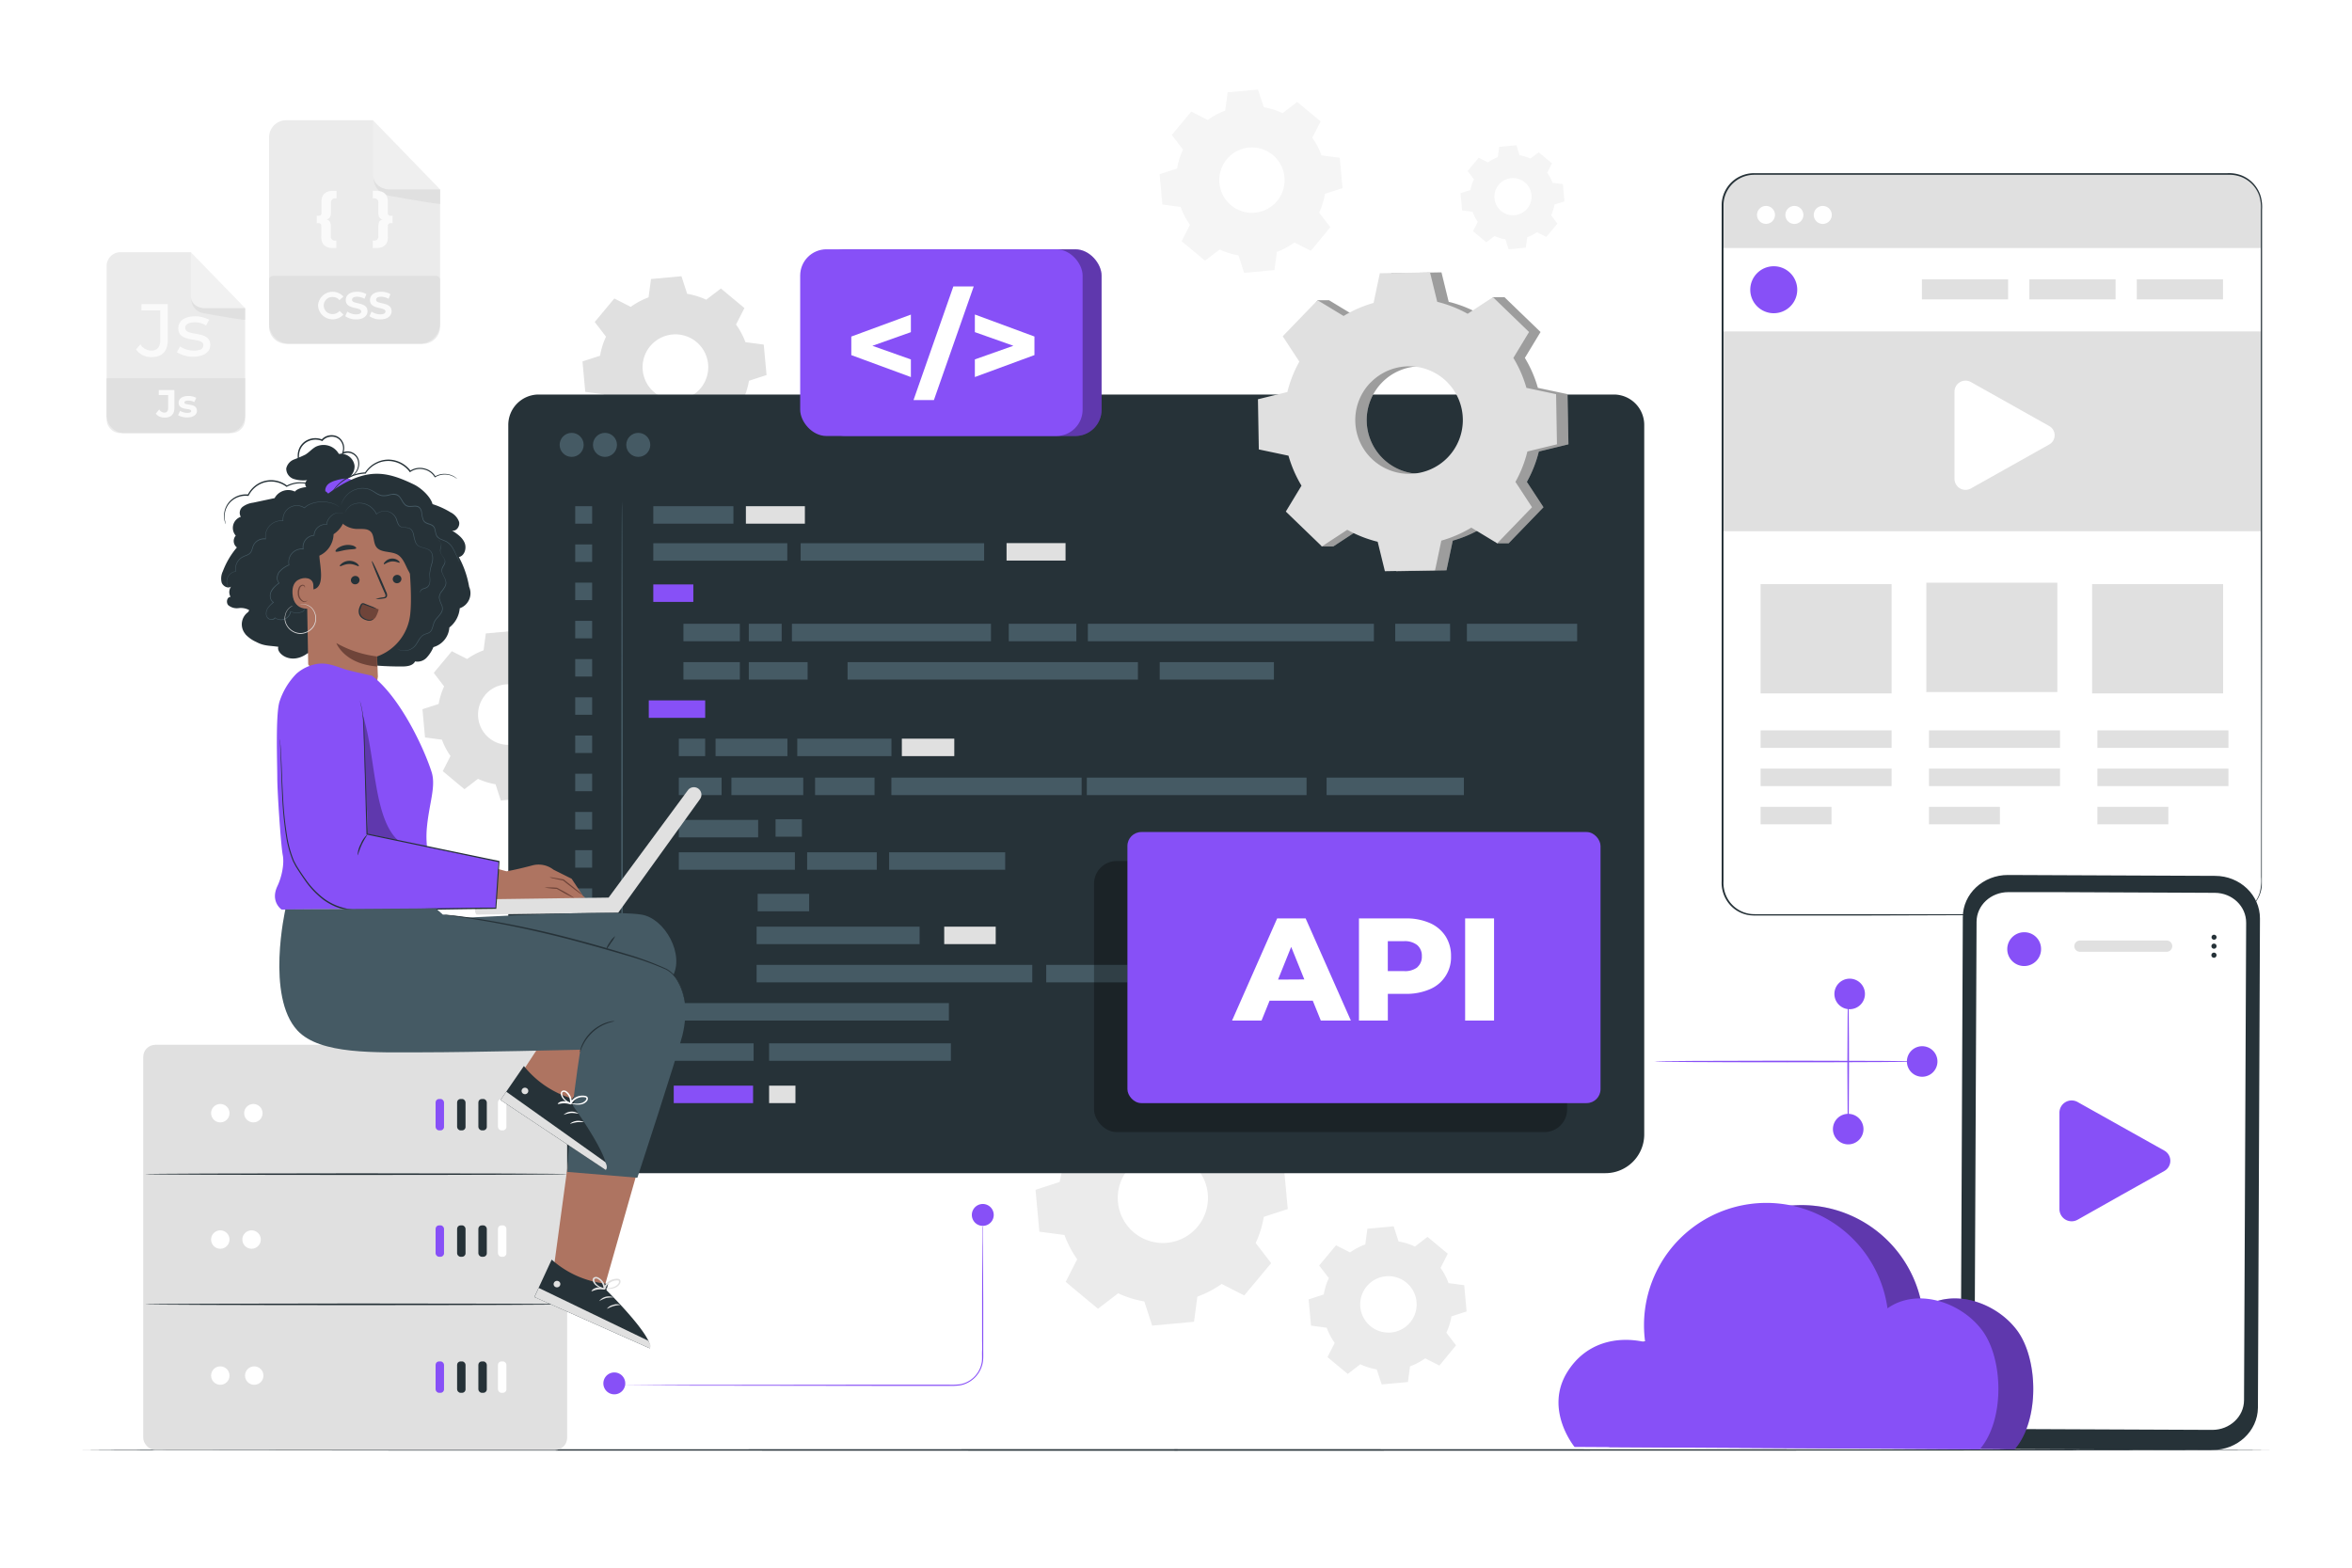 <svg class="animated" id="freepik_stories-application-programming-interface" xmlns="http://www.w3.org/2000/svg" viewBox="0 0 750 500" version="1.1" xmlns:xlink="http://www.w3.org/1999/xlink" xmlns:svgjs="http://svgjs.com/svgjs"><style>svg#freepik_stories-application-programming-interface:not(.animated) .animable {opacity: 0;}svg#freepik_stories-application-programming-interface.animated #freepik--background-complete--inject-73 {animation: 1s 1 forwards cubic-bezier(.36,-0.01,.5,1.38) zoomOut;animation-delay: 0s;}svg#freepik_stories-application-programming-interface.animated #freepik--Floor--inject-73 {animation: 1s 1 forwards cubic-bezier(.36,-0.01,.5,1.38) slideDown;animation-delay: 0s;}svg#freepik_stories-application-programming-interface.animated #freepik--tab-2--inject-73 {animation: 1s 1 forwards cubic-bezier(.36,-0.01,.5,1.38) lightSpeedLeft;animation-delay: 0s;}svg#freepik_stories-application-programming-interface.animated #freepik--tab-1--inject-73 {animation: 1s 1 forwards cubic-bezier(.36,-0.01,.5,1.38) fadeIn;animation-delay: 0s;}svg#freepik_stories-application-programming-interface.animated #freepik--line-2--inject-73 {animation: 1s 1 forwards cubic-bezier(.36,-0.01,.5,1.38) slideUp;animation-delay: 0s;}svg#freepik_stories-application-programming-interface.animated #freepik--line-1--inject-73 {animation: 1s 1 forwards cubic-bezier(.36,-0.01,.5,1.38) lightSpeedLeft;animation-delay: 0s;}svg#freepik_stories-application-programming-interface.animated #freepik--Icon--inject-73 {animation: 1s 1 forwards cubic-bezier(.36,-0.01,.5,1.38) slideRight;animation-delay: 0s;}svg#freepik_stories-application-programming-interface.animated #freepik--Gear--inject-73 {animation: 1s 1 forwards cubic-bezier(.36,-0.01,.5,1.38) lightSpeedLeft;animation-delay: 0s;}svg#freepik_stories-application-programming-interface.animated #freepik--Device--inject-73 {animation: 1s 1 forwards cubic-bezier(.36,-0.01,.5,1.38) slideUp;animation-delay: 0s;}svg#freepik_stories-application-programming-interface.animated #freepik--Cloud--inject-73 {animation: 1s 1 forwards cubic-bezier(.36,-0.01,.5,1.38) fadeIn;animation-delay: 0s;}svg#freepik_stories-application-programming-interface.animated #freepik--Character--inject-73 {animation: 1s 1 forwards cubic-bezier(.36,-0.01,.5,1.38) zoomOut;animation-delay: 0s;}            @keyframes zoomOut {                0% {                    opacity: 0;                    transform: scale(1.5);                }                100% {                    opacity: 1;                    transform: scale(1);                }            }                    @keyframes slideDown {                0% {                    opacity: 0;                    transform: translateY(-30px);                }                100% {                    opacity: 1;                    transform: translateY(0);                }            }                    @keyframes lightSpeedLeft {              from {                transform: translate3d(-50%, 0, 0) skewX(20deg);                opacity: 0;              }              60% {                transform: skewX(-10deg);                opacity: 1;              }              80% {                transform: skewX(2deg);              }              to {                opacity: 1;                transform: translate3d(0, 0, 0);              }            }                    @keyframes fadeIn {                0% {                    opacity: 0;                }                100% {                    opacity: 1;                }            }                    @keyframes slideUp {                0% {                    opacity: 0;                    transform: translateY(30px);                }                100% {                    opacity: 1;                    transform: inherit;                }            }                    @keyframes slideRight {                0% {                    opacity: 0;                    transform: translateX(30px);                }                100% {                    opacity: 1;                    transform: translateX(0);                }            }        </style><g id="freepik--background-complete--inject-73" class="animable" style="transform-origin: 266.435px 235.06px;"><path d="M351.29,355.61a33,33,0,0,1,7.74-4.07l1.06-8,13.35-1.22,2.5,7.7a33,33,0,0,1,8.35,2.59l6.43-4.93,10.3,8.58-3.67,7.21a32.92,32.92,0,0,1,4.06,7.74l8,1.06,1.23,13.35L403,388.1a32.62,32.62,0,0,1-2.59,8.34l4.93,6.43-8.58,10.3-7.21-3.67a32.92,32.92,0,0,1-7.74,4.06l-1.06,8-13.35,1.23-2.5-7.71a32.69,32.69,0,0,1-8.35-2.59l-6.43,4.93-10.3-8.58,3.68-7.21a32.59,32.59,0,0,1-4.07-7.74l-8-1.06-1.22-13.35,7.7-2.5a33.09,33.09,0,0,1,2.59-8.35l-4.93-6.43,8.58-10.3,7.21,3.68Zm8.45,17.28A14.38,14.38,0,1,0,380,371,14.38,14.38,0,0,0,359.74,372.89Z" style="fill: rgb(235, 235, 235); transform-origin: 370.425px 382.555px;" id="elf5tn6q1lk4a" class="animable"></path><path d="M430.51,399.44a21.24,21.24,0,0,1,4.85-2.55l.67-5,8.37-.77,1.57,4.83a20.08,20.08,0,0,1,5.23,1.63l4-3.09,6.46,5.37-2.3,4.53a20.42,20.42,0,0,1,2.54,4.85l5,.66.77,8.37-4.83,1.57a20.87,20.87,0,0,1-1.63,5.23l3.09,4L459,435.53l-4.53-2.3a20.83,20.83,0,0,1-4.85,2.55l-.66,5-8.37.77L439,436.75a20.08,20.08,0,0,1-5.23-1.63l-4,3.09-6.46-5.37,2.3-4.53a20.46,20.46,0,0,1-2.55-4.85l-5-.66-.77-8.37,4.83-1.57a20.44,20.44,0,0,1,1.62-5.23l-3.09-4,5.38-6.46,4.52,2.3Zm5.3,10.84a9,9,0,1,0,12.69-1.17A9,9,0,0,0,435.81,410.28Z" style="fill: rgb(235, 235, 235); transform-origin: 442.48px 416.335px;" id="ell17w4virsaj" class="animable"></path><path d="M201.18,97.84a23.9,23.9,0,0,1,5.63-3l.78-5.85,9.71-.89,1.82,5.61a24.17,24.17,0,0,1,6.08,1.88l4.68-3.58,7.5,6.24-2.68,5.25a23.7,23.7,0,0,1,3,5.63l5.84.77.9,9.72-5.61,1.82a23.8,23.8,0,0,1-1.89,6.08l3.59,4.67-6.24,7.5L229,137.06a24.27,24.27,0,0,1-5.63,3l-.78,5.84-9.71.89-1.82-5.61a23.77,23.77,0,0,1-6.08-1.88l-4.68,3.59-7.5-6.25,2.68-5.25a23.51,23.51,0,0,1-3-5.63l-5.85-.77-.89-9.71,5.61-1.83a23.73,23.73,0,0,1,1.89-6.07l-3.59-4.68,6.24-7.5,5.25,2.68Zm6.15,12.57a10.47,10.47,0,1,0,14.74-1.35A10.47,10.47,0,0,0,207.33,110.41Z" style="fill: rgb(224, 224, 224); transform-origin: 215.09px 117.445px;" id="el6hcluv6fig" class="animable"></path><path d="M385.1,38.27a23.84,23.84,0,0,1,5.6-3l.77-5.82,9.67-.88L403,34.2A23.56,23.56,0,0,1,409,36.08l4.65-3.57,7.47,6.21-2.67,5.22a23.54,23.54,0,0,1,2.95,5.61l5.82.77L428.1,60l-5.58,1.81a23.56,23.56,0,0,1-1.88,6l3.57,4.65L418,80l-5.22-2.67a23.91,23.91,0,0,1-5.61,3l-.77,5.81-9.66.89-1.82-5.58a23.49,23.49,0,0,1-6-1.88l-4.66,3.57-7.46-6.21,2.66-5.22A23.91,23.91,0,0,1,376.47,66l-5.81-.77-.89-9.67,5.58-1.81a24,24,0,0,1,1.88-6.05l-3.57-4.65,6.21-7.47,5.23,2.67Zm6.11,12.51a10.42,10.42,0,1,0,14.67-1.34A10.41,10.41,0,0,0,391.21,50.78Z" style="fill: rgb(245, 245, 245); transform-origin: 398.935px 57.8px;" id="elro2zi2tp3a" class="animable"></path><path d="M474.42,51.82a13.54,13.54,0,0,1,3.19-1.68l.44-3.31,5.5-.5,1,3.17A13.84,13.84,0,0,1,488,50.57l2.65-2,4.24,3.53-1.51,3a13.88,13.88,0,0,1,1.67,3.19l3.31.44.51,5.5-3.18,1a13.32,13.32,0,0,1-1.07,3.44l2,2.65-3.53,4.24-3-1.51A13.5,13.5,0,0,1,487,75.69L486.54,79l-5.5.51-1-3.18a13.82,13.82,0,0,1-3.44-1.06l-2.65,2-4.24-3.54,1.51-3a13.68,13.68,0,0,1-1.67-3.19l-3.31-.43-.5-5.5,3.17-1A13.44,13.44,0,0,1,470,57.19l-2-2.64,3.53-4.25,3,1.52Zm3.48,7.11a5.93,5.93,0,1,0,8.35-.76A5.93,5.93,0,0,0,477.9,58.93Z" style="fill: rgb(245, 245, 245); transform-origin: 482.305px 62.92px;" id="el2k88eoidwzm" class="animable"></path><path d="M149,210.15a22.1,22.1,0,0,1,5.2-2.73l.71-5.39,9-.82,1.68,5.17a21.76,21.76,0,0,1,5.6,1.74l4.32-3.31,6.91,5.75-2.47,4.85a21.5,21.5,0,0,1,2.73,5.19l5.39.71.83,9L183.63,232a22.2,22.2,0,0,1-1.73,5.61l3.3,4.31-5.75,6.92-4.85-2.47a22.23,22.23,0,0,1-5.19,2.73l-.71,5.39-9,.82-1.68-5.17a22,22,0,0,1-5.6-1.74l-4.32,3.31-6.91-5.76,2.46-4.84a22.23,22.23,0,0,1-2.73-5.19l-5.39-.72-.82-9,5.17-1.68a22.57,22.57,0,0,1,1.74-5.6l-3.3-4.31,5.75-6.92,4.84,2.47Zm5.67,11.59a9.65,9.65,0,1,0,13.59-1.24A9.66,9.66,0,0,0,154.62,221.74Z" style="fill: rgb(224, 224, 224); transform-origin: 161.805px 228.26px;" id="elthjkhscfjq" class="animable"></path><path d="M73.76,138.14H38.44A4.41,4.41,0,0,1,34,133.73V84.85a4.42,4.42,0,0,1,4.42-4.42h22.4L78.17,98.3v35.43A4.4,4.4,0,0,1,73.76,138.14Z" style="fill: rgb(235, 235, 235); transform-origin: 56.085px 109.285px;" id="elm1rhjhc0i0f" class="animable"></path><path d="M34,120.63H78.17a0,0,0,0,1,0,0v11.79a5.72,5.72,0,0,1-5.72,5.72H39.75A5.72,5.72,0,0,1,34,132.42V120.63A0,0,0,0,1,34,120.63Z" style="fill: rgb(224, 224, 224); transform-origin: 56.085px 129.385px;" id="el8smqbicroqe" class="animable"></path><path d="M49.67,131.93l1.11-1.33a2,2,0,0,0,1.61,1c.8,0,1.22-.49,1.22-1.44V126h-3v-1.6h5V130c0,2.14-1.08,3.19-3.11,3.19A3.5,3.5,0,0,1,49.67,131.93Z" style="fill: rgb(250, 250, 250); transform-origin: 52.64px 128.796px;" id="elsy527oy4h" class="animable"></path><path d="M56.79,132.42l.64-1.38a4.61,4.61,0,0,0,2.31.64c.89,0,1.22-.23,1.22-.6,0-1.09-4,0-4-2.63,0-1.26,1.14-2.15,3.08-2.15a5.45,5.45,0,0,1,2.55.58l-.64,1.37a3.83,3.83,0,0,0-1.91-.49c-.87,0-1.24.27-1.24.61,0,1.14,4,0,4,2.66,0,1.23-1.15,2.11-3.13,2.11A5.68,5.68,0,0,1,56.79,132.42Z" style="fill: rgb(250, 250, 250); transform-origin: 59.795px 129.72px;" id="el7hzgzzx8bkk" class="animable"></path><path d="M43.38,111.44l1.38-1.62a4.17,4.17,0,0,0,3.49,2c1.88,0,2.86-1.15,2.86-3.39V99h-6V97h8.4v11.34c0,3.72-1.81,5.56-5.22,5.56A5.82,5.82,0,0,1,43.38,111.44Z" style="fill: rgb(250, 250, 250); transform-origin: 48.445px 105.451px;" id="elvpyh92741f" class="animable"></path><path d="M56.41,112.32l1-1.81a8.14,8.14,0,0,0,4.44,1.31c2.12,0,3-.64,3-1.72,0-2.84-8-.38-8-5.41,0-2.27,2-3.8,5.27-3.8A9.18,9.18,0,0,1,66.7,102l-1,1.81a6.59,6.59,0,0,0-3.65-1c-2,0-3,.74-3,1.74,0,3,8,.55,8,5.47,0,2.29-2.1,3.74-5.47,3.74A9.11,9.11,0,0,1,56.41,112.32Z" style="fill: rgb(250, 250, 250); transform-origin: 61.73px 107.326px;" id="eliosowq681ed" class="animable"></path><g id="eloouw0zpjff"><g style="opacity: 0.3; transform-origin: 69.505px 89.36px;" class="animable" id="el02d3dggtk1hv"><path d="M60.84,80.43V94.19A4.11,4.11,0,0,0,65,98.29H78.17Z" style="fill: rgb(255, 255, 255); transform-origin: 69.505px 89.36px;" id="el9mtnulglf3w" class="animable"></path></g></g><path d="M61,95.39a4.57,4.57,0,0,0,3.62,4.44,3.43,3.43,0,0,0,.44.09c1.73.31,13.09,2.33,13.09,2.07V98.3H65S61.64,98.18,61,95.39Z" style="fill: rgb(224, 224, 224); transform-origin: 69.575px 98.701px;" id="elij5la56ft4" class="animable"></path><path d="M134.89,109.66H91.26a5.46,5.46,0,0,1-5.46-5.46V43.81a5.46,5.46,0,0,1,5.46-5.46h27.67l21.41,22.08V104.2A5.46,5.46,0,0,1,134.89,109.66Z" style="fill: rgb(235, 235, 235); transform-origin: 113.07px 74.005px;" id="el15md78mi58l" class="animable"></path><path d="M87,88h52.07a1.24,1.24,0,0,1,1.24,1.24v13.92a6.48,6.48,0,0,1-6.48,6.48H92.28a6.48,6.48,0,0,1-6.48-6.48V89.26A1.24,1.24,0,0,1,87,88Z" style="fill: rgb(224, 224, 224); transform-origin: 113.055px 98.82px;" id="elautathi6gom" class="animable"></path><g id="el252zbyf4wct"><g style="opacity: 0.2; transform-origin: 129.635px 49.39px;" class="animable" id="elmu1xmfnw5qa"><path d="M118.93,38.35v17A5.08,5.08,0,0,0,124,60.43h16.34Z" style="fill: rgb(255, 255, 255); transform-origin: 129.635px 49.39px;" id="eligw51kny78" class="animable"></path></g></g><path d="M119.15,56.84a5.64,5.64,0,0,0,4.48,5.48,4.54,4.54,0,0,0,.53.12c2.14.38,16.18,2.88,16.18,2.56V60.43H124S119.92,60.29,119.15,56.84Z" style="fill: rgb(224, 224, 224); transform-origin: 129.745px 60.934px;" id="elajnkwobnzzp" class="animable"></path><path d="M101.41,97.45a4.67,4.67,0,0,1,8.1-2.88l-1.26,1.16a2.72,2.72,0,0,0-2.13-1,2.72,2.72,0,1,0,0,5.43,2.72,2.72,0,0,0,2.13-1l1.26,1.16a4.66,4.66,0,0,1-8.1-2.87Z" style="fill: rgb(250, 250, 250); transform-origin: 105.46px 97.452px;" id="elq3fe9xfbpm" class="animable"></path><path d="M110.09,100.85l.66-1.47a5,5,0,0,0,2.8.88c1.17,0,1.64-.39,1.64-.91,0-1.59-4.93-.49-4.93-3.65,0-1.44,1.16-2.64,3.57-2.64a5.77,5.77,0,0,1,3,.75l-.61,1.49a4.88,4.88,0,0,0-2.35-.66c-1.16,0-1.61.43-1.61,1,0,1.56,4.93.48,4.93,3.6,0,1.41-1.18,2.63-3.6,2.63A6,6,0,0,1,110.09,100.85Z" style="fill: rgb(250, 250, 250); transform-origin: 113.64px 97.465px;" id="elhwqdxmi1sx" class="animable"></path><path d="M117.81,100.85l.67-1.47a5,5,0,0,0,2.8.88c1.16,0,1.64-.39,1.64-.91,0-1.59-4.94-.49-4.94-3.65,0-1.44,1.17-2.64,3.58-2.64a5.71,5.71,0,0,1,2.94.75l-.6,1.49a4.88,4.88,0,0,0-2.35-.66c-1.17,0-1.62.43-1.62,1,0,1.56,4.94.48,4.94,3.6,0,1.41-1.18,2.63-3.6,2.63A6,6,0,0,1,117.81,100.85Z" style="fill: rgb(250, 250, 250); transform-origin: 121.34px 97.465px;" id="eljdjlvrt3ilq" class="animable"></path><path d="M104.18,70c.9.28,1.31.84,1.31,2.19V75.3a1.28,1.28,0,0,0,1.42,1.44h.35v2.37h-1.13c-2.43,0-3.68-1.24-3.68-3.48V72.1a.8.8,0,0,0-.86-.92H101V68.81h.64a.8.8,0,0,0,.86-.92V64.36c0-2.24,1.25-3.49,3.68-3.49h1.13v2.38h-.35a1.28,1.28,0,0,0-1.42,1.44v3.12C105.49,69.16,105.08,69.72,104.18,70Z" style="fill: rgb(250, 250, 250); transform-origin: 104.155px 69.99px;" id="el69jan50yv5q" class="animable"></path><path d="M125.19,68.81v2.37h-.64a.8.8,0,0,0-.86.92v3.53c0,2.24-1.24,3.48-3.68,3.48h-1.13V76.74h.35a1.28,1.28,0,0,0,1.42-1.44V72.18c0-1.35.41-1.91,1.31-2.19-.9-.27-1.31-.83-1.31-2.18V64.69a1.28,1.28,0,0,0-1.42-1.44h-.35V60.87H120c2.44,0,3.68,1.25,3.68,3.49v3.53a.8.8,0,0,0,.86.92Z" style="fill: rgb(250, 250, 250); transform-origin: 122.035px 69.99px;" id="elmm80ryy3gvb" class="animable"></path></g><g id="freepik--Floor--inject-73" class="animable" style="transform-origin: 375px 462.45px;"><path d="M723.68,462.45c0,.15-156.12.26-348.66.26s-348.7-.11-348.7-.26,156.09-.26,348.7-.26S723.68,462.31,723.68,462.45Z" style="fill: rgb(38, 50, 56); transform-origin: 375px 462.45px;" id="elxh9zny2b6ik" class="animable"></path></g><g id="freepik--tab-2--inject-73" class="animable" style="transform-origin: 635.166px 173.615px;"><rect x="549.21" y="55.51" width="171.88" height="236.32" rx="10.09" style="fill: rgb(255, 255, 255); transform-origin: 635.15px 173.67px;" id="elsm8fmkc990d" class="animable"></rect><rect x="614.26" y="185.85" width="41.78" height="34.87" style="fill: rgb(224, 224, 224); transform-origin: 635.15px 203.285px;" id="el1dtkgjywltl" class="animable"></rect><rect x="667.12" y="186.29" width="41.78" height="34.87" style="fill: rgb(224, 224, 224); transform-origin: 688.01px 203.725px;" id="elp85okgucqm" class="animable"></rect><rect x="561.41" y="186.29" width="41.78" height="34.87" style="fill: rgb(224, 224, 224); transform-origin: 582.3px 203.725px;" id="el0s3em6fv01do" class="animable"></rect><rect x="549.21" y="105.7" width="171.88" height="63.73" style="fill: rgb(224, 224, 224); transform-origin: 635.15px 137.565px;" id="elhdcygt0uev" class="animable"></rect><path d="M558.49,55.51h152.2a10.4,10.4,0,0,1,10.4,10.4V79.1a0,0,0,0,1,0,0H549.21a0,0,0,0,1,0,0V64.78A9.28,9.28,0,0,1,558.49,55.51Z" style="fill: rgb(224, 224, 224); transform-origin: 635.15px 67.305px;" id="elnz0v9tm7d1" class="animable"></path><path d="M573.1,92.4a7.49,7.49,0,1,1-7.48-7.48A7.48,7.48,0,0,1,573.1,92.4Z" style="fill: #8750F7; transform-origin: 565.61px 92.41px;" id="elvhazlfrkbyn" class="animable"></path><rect x="612.85" y="89.08" width="27.49" height="6.41" style="fill: rgb(224, 224, 224); transform-origin: 626.595px 92.285px;" id="elcub7ermpco7" class="animable"></rect><rect x="647.12" y="89.08" width="27.49" height="6.41" style="fill: rgb(224, 224, 224); transform-origin: 660.865px 92.285px;" id="elphoo1mweq28" class="animable"></rect><rect x="681.38" y="89.08" width="27.49" height="6.41" style="fill: rgb(224, 224, 224); transform-origin: 695.125px 92.285px;" id="elfkgncebk27" class="animable"></rect><rect x="561.41" y="232.95" width="41.78" height="5.58" style="fill: rgb(224, 224, 224); transform-origin: 582.3px 235.74px;" id="el39qane710xy" class="animable"></rect><rect x="561.41" y="245.14" width="41.78" height="5.58" style="fill: rgb(224, 224, 224); transform-origin: 582.3px 247.93px;" id="el6ldkg5cyf75" class="animable"></rect><rect x="561.41" y="257.33" width="22.62" height="5.58" style="fill: rgb(224, 224, 224); transform-origin: 572.72px 260.12px;" id="elzscc5vm10e" class="animable"></rect><rect x="615.11" y="232.95" width="41.78" height="5.58" style="fill: rgb(224, 224, 224); transform-origin: 636px 235.74px;" id="elinhfe5kg1f" class="animable"></rect><rect x="615.11" y="245.14" width="41.78" height="5.58" style="fill: rgb(224, 224, 224); transform-origin: 636px 247.93px;" id="el0gkfpnc3ni7g" class="animable"></rect><rect x="615.11" y="257.33" width="22.62" height="5.58" style="fill: rgb(224, 224, 224); transform-origin: 626.42px 260.12px;" id="eldbupl1ka3u" class="animable"></rect><rect x="668.82" y="232.95" width="41.78" height="5.58" style="fill: rgb(224, 224, 224); transform-origin: 689.71px 235.74px;" id="elck7qti3b1ww" class="animable"></rect><rect x="668.82" y="245.14" width="41.78" height="5.58" style="fill: rgb(224, 224, 224); transform-origin: 689.71px 247.93px;" id="elsmlotj4wmsf" class="animable"></rect><rect x="668.82" y="257.33" width="22.62" height="5.58" style="fill: rgb(224, 224, 224); transform-origin: 680.13px 260.12px;" id="eluhas0ew7p9l" class="animable"></rect><path d="M711,291.82l.52,0a11.08,11.08,0,0,0,1.53-.19,10.34,10.34,0,0,0,5.18-2.9,10.07,10.07,0,0,0,2.27-3.77,15,15,0,0,0,.52-5.31c0-3.89,0-8.38,0-13.43,0-20.23,0-49.48-.08-85.62,0-18.08,0-37.88,0-59.13q0-15.95,0-32.94,0-8.49,0-17.23V66.88a12.59,12.59,0,0,0-.47-4.29,9.93,9.93,0,0,0-5.75-6.14,10.82,10.82,0,0,0-4.31-.7h-151a9.82,9.82,0,0,0-8.39,4.69,9.69,9.69,0,0,0-1.43,4.73c0,1.69,0,3.41,0,5.1v60c0,26,0,51.1,0,75s0,46.61,0,67.87V281a10.11,10.11,0,0,0,2.32,7.06,9.89,9.89,0,0,0,6.42,3.45c1.22.11,2.49.05,3.73.07h3.72l28.37,0,85.62.08,23.28,0,6.05,0,2.06,0-2.06,0-6.05,0-23.28.05L594,292H561.9c-1.25,0-2.48.05-3.77-.07a10.21,10.21,0,0,1-6.69-3.58A10.58,10.58,0,0,1,549,281v-7.9c0-21.26,0-44,0-67.87s0-49,0-75V90.59q0-10.08,0-20.3c0-1.7,0-3.39,0-5.12a10.11,10.11,0,0,1,1.51-5,10.33,10.33,0,0,1,8.83-4.94h151a11.16,11.16,0,0,1,4.49.73,10.4,10.4,0,0,1,6,6.45,12.64,12.64,0,0,1,.49,4.43v4.38q0,8.73,0,17.23,0,17,0,32.94c0,21.25,0,41,0,59.13,0,36.14-.06,65.39-.08,85.62,0,5.05,0,9.54,0,13.43,0,1,0,1.91,0,2.81a9.7,9.7,0,0,1-.5,2.54,10.14,10.14,0,0,1-7.57,6.68,10.66,10.66,0,0,1-1.54.17Z" style="fill: rgb(38, 50, 56); transform-origin: 635.166px 173.615px;" id="elyeeusy19i2n" class="animable"></path><path d="M566,68.54a2.86,2.86,0,1,1-2.86-2.86A2.86,2.86,0,0,1,566,68.54Z" style="fill: rgb(255, 255, 255); transform-origin: 563.14px 68.54px;" id="elzerm4qm3bw" class="animable"></path><path d="M575.06,68.54a2.87,2.87,0,1,1-2.87-2.86A2.87,2.87,0,0,1,575.06,68.54Z" style="fill: rgb(255, 255, 255); transform-origin: 572.19px 68.55px;" id="el94wnu2lyg7" class="animable"></path><path d="M584.11,68.54a2.87,2.87,0,1,1-2.87-2.86A2.86,2.86,0,0,1,584.11,68.54Z" style="fill: rgb(255, 255, 255); transform-origin: 581.24px 68.55px;" id="el4ujx9p9q69d" class="animable"></path><path d="M623.25,138.87v-14a3.51,3.51,0,0,1,5.26-3l12.46,7,12.46,7a3.36,3.36,0,0,1,0,5.9l-12.46,7-12.46,7a3.51,3.51,0,0,1-5.26-2.95Z" style="fill: rgb(255, 255, 255); transform-origin: 639.216px 138.82px;" id="el7e60bwyl64g" class="animable"></path></g><g id="freepik--tab-1--inject-73" class="animable" style="transform-origin: 343.195px 250px;"><path d="M171.77,125.83H514.61a9.7,9.7,0,0,1,9.7,9.7V361.8a12.37,12.37,0,0,1-12.37,12.37H171.23a9.15,9.15,0,0,1-9.15-9.15V135.53A9.7,9.7,0,0,1,171.77,125.83Z" style="fill: rgb(38, 50, 56); transform-origin: 343.195px 250px;" id="eleqe06lja8n7" class="animable"></path><rect x="208.32" y="161.45" width="25.55" height="5.57" style="fill: rgb(69, 90, 100); transform-origin: 221.095px 164.235px;" id="ely9htde1rrao" class="animable"></rect><rect x="208.32" y="186.4" width="12.77" height="5.57" style="fill: #8750F7; transform-origin: 214.705px 189.185px;" id="el8ihoxs8plc7" class="animable"></rect><rect x="217.93" y="198.95" width="17.99" height="5.57" style="fill: rgb(69, 90, 100); transform-origin: 226.925px 201.735px;" id="el1uawo2lz225" class="animable"></rect><rect x="238.78" y="198.95" width="10.48" height="5.57" style="fill: rgb(69, 90, 100); transform-origin: 244.02px 201.735px;" id="elelojvdq707r" class="animable"></rect><rect x="321.67" y="198.95" width="21.55" height="5.57" style="fill: rgb(69, 90, 100); transform-origin: 332.445px 201.735px;" id="el10wxivmsmuv" class="animable"></rect><rect x="369.81" y="211.18" width="36.41" height="5.57" style="fill: rgb(69, 90, 100); transform-origin: 388.015px 213.965px;" id="elmvzqgkbavtb" class="animable"></rect><rect x="444.91" y="198.95" width="17.49" height="5.57" style="fill: rgb(69, 90, 100); transform-origin: 453.655px 201.735px;" id="elxlcgztgyfl" class="animable"></rect><rect x="467.76" y="198.95" width="35.16" height="5.57" style="fill: rgb(69, 90, 100); transform-origin: 485.34px 201.735px;" id="elttgs8ghy0l" class="animable"></rect><rect x="217.93" y="211.18" width="17.99" height="5.57" style="fill: rgb(69, 90, 100); transform-origin: 226.925px 213.965px;" id="elf96hf41rgme" class="animable"></rect><rect x="206.88" y="223.38" width="17.99" height="5.57" style="fill: #8750F7; transform-origin: 215.875px 226.165px;" id="elfh58rh3dlgn" class="animable"></rect><rect x="216.46" y="235.59" width="8.4" height="5.57" style="fill: rgb(69, 90, 100); transform-origin: 220.66px 238.375px;" id="elzbc95dal5pj" class="animable"></rect><rect x="247.31" y="261.29" width="8.4" height="5.57" style="fill: rgb(69, 90, 100); transform-origin: 251.51px 264.075px;" id="elx722cdq1ah8" class="animable"></rect><rect x="362.91" y="307.74" width="16.42" height="5.57" style="fill: rgb(69, 90, 100); transform-origin: 371.12px 310.525px;" id="elkcrs7w3ucpr" class="animable"></rect><rect x="430.84" y="307.74" width="40.23" height="5.57" style="fill: rgb(69, 90, 100); transform-origin: 450.955px 310.525px;" id="elwh2vsqf0jq" class="animable"></rect><rect x="301.09" y="295.55" width="16.42" height="5.57" style="fill: rgb(224, 224, 224); transform-origin: 309.3px 298.335px;" id="elsabb1qg1ri" class="animable"></rect><rect x="241.6" y="285.08" width="16.42" height="5.57" style="fill: rgb(69, 90, 100); transform-origin: 249.81px 287.865px;" id="el86qlg0y8iai" class="animable"></rect><rect x="333.62" y="307.74" width="25.89" height="5.57" style="fill: rgb(69, 90, 100); transform-origin: 346.565px 310.525px;" id="elug8tna1fm8t" class="animable"></rect><rect x="216.46" y="248.02" width="13.64" height="5.57" style="fill: rgb(69, 90, 100); transform-origin: 223.28px 250.805px;" id="eliweguamaw8b" class="animable"></rect><rect x="216.46" y="261.5" width="25.3" height="5.57" style="fill: rgb(69, 90, 100); transform-origin: 229.11px 264.285px;" id="eltevtpoadnj9" class="animable"></rect><rect x="216.46" y="271.83" width="37.01" height="5.57" style="fill: rgb(69, 90, 100); transform-origin: 234.965px 274.615px;" id="ely54grw78to" class="animable"></rect><rect x="283.52" y="271.83" width="37.01" height="5.57" style="fill: rgb(69, 90, 100); transform-origin: 302.025px 274.615px;" id="elo633qi2lrg" class="animable"></rect><rect x="241.27" y="295.55" width="51.97" height="5.57" style="fill: rgb(69, 90, 100); transform-origin: 267.255px 298.335px;" id="eldnfozml5eim" class="animable"></rect><rect x="241.27" y="307.74" width="87.9" height="5.57" style="fill: rgb(69, 90, 100); transform-origin: 285.22px 310.525px;" id="el62v7wfmmmeq" class="animable"></rect><rect x="214.68" y="319.93" width="87.9" height="5.57" style="fill: rgb(69, 90, 100); transform-origin: 258.63px 322.715px;" id="elgxt1t7os00h" class="animable"></rect><rect x="257.38" y="271.83" width="22.2" height="5.57" style="fill: rgb(69, 90, 100); transform-origin: 268.48px 274.615px;" id="eljl6gqzqffgm" class="animable"></rect><rect x="228.18" y="235.59" width="22.91" height="5.57" style="fill: rgb(69, 90, 100); transform-origin: 239.635px 238.375px;" id="elh0pmbqjcb4a" class="animable"></rect><rect x="233.23" y="248.02" width="22.91" height="5.57" style="fill: rgb(69, 90, 100); transform-origin: 244.685px 250.805px;" id="elf4b0qx8t86h" class="animable"></rect><rect x="284.24" y="248.02" width="60.67" height="5.57" style="fill: rgb(69, 90, 100); transform-origin: 314.575px 250.805px;" id="eleo3n8ilb8tl" class="animable"></rect><rect x="346.56" y="248.02" width="70.07" height="5.57" style="fill: rgb(69, 90, 100); transform-origin: 381.595px 250.805px;" id="elsdasf5i4z3" class="animable"></rect><rect x="259.91" y="248.02" width="18.96" height="5.57" style="fill: rgb(69, 90, 100); transform-origin: 269.39px 250.805px;" id="elh4niqy5if6" class="animable"></rect><rect x="254.23" y="235.59" width="30.03" height="5.57" style="fill: rgb(69, 90, 100); transform-origin: 269.245px 238.375px;" id="elsg8vv6esdx" class="animable"></rect><rect x="287.58" y="235.59" width="16.72" height="5.57" style="fill: rgb(224, 224, 224); transform-origin: 295.94px 238.375px;" id="elo48hcd5390g" class="animable"></rect><rect x="238.78" y="211.18" width="18.75" height="5.57" style="fill: rgb(69, 90, 100); transform-origin: 248.155px 213.965px;" id="el0fidckb2w3x7" class="animable"></rect><rect x="270.27" y="211.18" width="92.59" height="5.57" style="fill: rgb(69, 90, 100); transform-origin: 316.565px 213.965px;" id="eld7lssq0hehq" class="animable"></rect><rect x="423.02" y="248.02" width="43.78" height="5.57" style="fill: rgb(69, 90, 100); transform-origin: 444.91px 250.805px;" id="elf5fhig66b8q" class="animable"></rect><rect x="383.6" y="307.74" width="43.78" height="5.57" style="fill: rgb(69, 90, 100); transform-origin: 405.49px 310.525px;" id="elc6zp5uch5w6" class="animable"></rect><rect x="346.89" y="198.95" width="91.21" height="5.57" style="fill: rgb(69, 90, 100); transform-origin: 392.495px 201.735px;" id="el9o5jegegaou" class="animable"></rect><rect x="252.53" y="198.95" width="63.47" height="5.57" style="fill: rgb(69, 90, 100); transform-origin: 284.265px 201.735px;" id="el3nbcyfubxoy" class="animable"></rect><rect x="208.32" y="173.26" width="42.73" height="5.57" style="fill: rgb(69, 90, 100); transform-origin: 229.685px 176.045px;" id="el6qkj9fb3n17" class="animable"></rect><rect x="255.31" y="173.26" width="58.51" height="5.57" style="fill: rgb(69, 90, 100); transform-origin: 284.565px 176.045px;" id="elvtmdyc9bii8" class="animable"></rect><rect x="237.85" y="161.45" width="18.81" height="5.57" style="fill: rgb(224, 224, 224); transform-origin: 247.255px 164.235px;" id="elsyiyhobz5rq" class="animable"></rect><rect x="183.42" y="161.45" width="5.4" height="5.57" style="fill: rgb(69, 90, 100); transform-origin: 186.12px 164.235px;" id="elvykhs2o4gg" class="animable"></rect><rect x="183.42" y="173.64" width="5.4" height="5.57" style="fill: rgb(69, 90, 100); transform-origin: 186.12px 176.425px;" id="el41j5yugbrgc" class="animable"></rect><rect x="183.42" y="185.83" width="5.4" height="5.57" style="fill: rgb(69, 90, 100); transform-origin: 186.12px 188.615px;" id="elxbh4itb045j" class="animable"></rect><rect x="183.42" y="198.02" width="5.4" height="5.57" style="fill: rgb(69, 90, 100); transform-origin: 186.12px 200.805px;" id="el81bh29dewvm" class="animable"></rect><rect x="183.42" y="210.21" width="5.4" height="5.57" style="fill: rgb(69, 90, 100); transform-origin: 186.12px 212.995px;" id="elje17t2ychj" class="animable"></rect><rect x="183.42" y="222.4" width="5.4" height="5.57" style="fill: rgb(69, 90, 100); transform-origin: 186.12px 225.185px;" id="elvywszghzawi" class="animable"></rect><rect x="183.42" y="234.59" width="5.4" height="5.57" style="fill: rgb(69, 90, 100); transform-origin: 186.12px 237.375px;" id="elt601y2s787" class="animable"></rect><rect x="183.42" y="246.78" width="5.4" height="5.57" style="fill: rgb(69, 90, 100); transform-origin: 186.12px 249.565px;" id="eluvv2u2yc9t" class="animable"></rect><rect x="183.42" y="258.97" width="5.4" height="5.57" style="fill: rgb(69, 90, 100); transform-origin: 186.12px 261.755px;" id="eluy6ulm8qw69" class="animable"></rect><rect x="245.25" y="346.26" width="8.4" height="5.57" style="fill: rgb(224, 224, 224); transform-origin: 249.45px 349.045px;" id="el214cafyd5z5" class="animable"></rect><rect x="214.84" y="346.26" width="25.3" height="5.57" style="fill: #8750F7; transform-origin: 227.49px 349.045px;" id="elc71h28w6izd" class="animable"></rect><rect x="183.42" y="345.64" width="5.4" height="5.57" style="fill: rgb(69, 90, 100); transform-origin: 186.12px 348.425px;" id="elmez0j3xhb7e" class="animable"></rect><rect x="183.42" y="271.16" width="5.4" height="5.57" style="fill: rgb(69, 90, 100); transform-origin: 186.12px 273.945px;" id="el011rovxvdklpd" class="animable"></rect><rect x="183.42" y="283.35" width="5.4" height="5.57" style="fill: rgb(69, 90, 100); transform-origin: 186.12px 286.135px;" id="elnxrwx8lru6f" class="animable"></rect><rect x="183.42" y="295.55" width="5.4" height="5.57" style="fill: rgb(69, 90, 100); transform-origin: 186.12px 298.335px;" id="eli8l2dsu4jmh" class="animable"></rect><rect x="183.42" y="307.74" width="5.4" height="5.57" style="fill: rgb(69, 90, 100); transform-origin: 186.12px 310.525px;" id="elgic78i5tun8" class="animable"></rect><rect x="183.42" y="319.93" width="5.4" height="5.57" style="fill: rgb(69, 90, 100); transform-origin: 186.12px 322.715px;" id="elhy8t55kipiv" class="animable"></rect><rect x="214.68" y="332.76" width="25.63" height="5.57" style="fill: rgb(69, 90, 100); transform-origin: 227.495px 335.545px;" id="ela6s66sebpwr" class="animable"></rect><rect x="245.25" y="332.76" width="57.97" height="5.57" style="fill: rgb(69, 90, 100); transform-origin: 274.235px 335.545px;" id="elb9nj1be7wq7" class="animable"></rect><rect x="183.42" y="332.76" width="5.4" height="5.57" style="fill: rgb(69, 90, 100); transform-origin: 186.12px 335.545px;" id="ele110wsnu92k" class="animable"></rect><rect x="320.97" y="173.22" width="18.81" height="5.57" style="fill: rgb(224, 224, 224); transform-origin: 330.375px 176.005px;" id="elbr14fjxizxr" class="animable"></rect><circle cx="182.29" cy="141.89" r="3.83" style="fill: rgb(69, 90, 100); transform-origin: 182.29px 141.89px;" id="eljol1pdmsmo" class="animable"></circle><circle cx="192.91" cy="141.89" r="3.83" style="fill: rgb(69, 90, 100); transform-origin: 192.91px 141.89px;" id="el4kh4t9j7dk5" class="animable"></circle><circle cx="203.53" cy="141.89" r="3.83" style="fill: rgb(69, 90, 100); transform-origin: 203.53px 141.89px;" id="elw2f33xkwzd" class="animable"></circle><g id="elvq15yy43n3"><g style="opacity: 0.3; transform-origin: 424.29px 317.84px;" class="animable" id="el7am6dxu2qhc"><rect x="348.86" y="274.61" width="150.86" height="86.46" rx="7.24" id="elyquy08cq1z" class="animable" style="transform-origin: 424.29px 317.84px;"></rect></g></g><rect x="359.51" y="265.37" width="150.86" height="86.46" rx="4.44" style="fill: #8750F7; transform-origin: 434.94px 308.6px;" id="el56p45286467" class="animable"></rect><path d="M418.62,319.17H404.84l-2.56,6.33h-9.4l14.38-32.58h9.08l14.42,32.58h-9.58Zm-2.7-6.79L411.73,302l-4.19,10.43Z" style="fill: rgb(255, 255, 255); transform-origin: 411.82px 309.21px;" id="elia2c516l0zd" class="animable"></path><path d="M455.94,294.39a11.4,11.4,0,0,1,5,4.19,11.55,11.55,0,0,1,1.76,6.4,11,11,0,0,1-6.79,10.54,18.69,18.69,0,0,1-7.68,1.46h-5.68v8.52h-9.21V292.92h14.89A18.53,18.53,0,0,1,455.94,294.39Zm-4,14.1a4.37,4.37,0,0,0,1.45-3.51,4.46,4.46,0,0,0-1.45-3.54,6.34,6.34,0,0,0-4.28-1.26h-5.12v9.54h5.12A6.45,6.45,0,0,0,452,308.49Z" style="fill: rgb(255, 255, 255); transform-origin: 448.023px 309.207px;" id="elo2io2hduh8" class="animable"></path><path d="M467.2,292.92h9.22V325.5H467.2Z" style="fill: rgb(255, 255, 255); transform-origin: 471.81px 309.21px;" id="elqc0uv7q0w7p" class="animable"></path><path d="M198.35,159.86c.14,0,.26,47.95.26,107.1s-.12,107.11-.26,107.11-.26-47.95-.26-107.11S198.2,159.86,198.35,159.86Z" style="fill: rgb(69, 90, 100); transform-origin: 198.35px 266.965px;" id="elz5k2vtyn45" class="animable"></path></g><g id="freepik--line-2--inject-73" class="animable" style="transform-origin: 572.72px 338.565px;"><path d="M594.22,360.11a4.87,4.87,0,1,1-4.87-4.86A4.87,4.87,0,0,1,594.22,360.11Z" style="fill: #8750F7; transform-origin: 589.35px 360.12px;" id="elaukfikim58q" class="animable"></path><path d="M617.81,338.55a4.87,4.87,0,1,1-4.87-4.87A4.87,4.87,0,0,1,617.81,338.55Z" style="fill: #8750F7; transform-origin: 612.94px 338.55px;" id="el8zi1dnsi85f" class="animable"></path><path d="M594.69,317a4.87,4.87,0,1,1-4.87-4.86A4.86,4.86,0,0,1,594.69,317Z" style="fill: #8750F7; transform-origin: 589.82px 317.01px;" id="eldc1j4jloru7" class="animable"></path><path d="M612.27,338.55c0,.14-18.95.26-42.32.26s-42.32-.12-42.32-.26,18.94-.26,42.32-.26S612.27,338.4,612.27,338.55Z" style="fill: #8750F7; transform-origin: 569.95px 338.55px;" id="elbhppkq3icx6" class="animable"></path><path d="M589.35,362.33c-.14,0-.26-9.95-.26-22.22s.12-22.22.26-22.22.26,9.95.26,22.22S589.5,362.33,589.35,362.33Z" style="fill: #8750F7; transform-origin: 589.35px 340.11px;" id="eli170npnbpm" class="animable"></path></g><g id="freepik--line-1--inject-73" class="animable" style="transform-origin: 254.64px 414.355px;"><path d="M313.4,391a1.91,1.91,0,0,1,0,.42c0,.31,0,.72,0,1.25,0,1.12,0,2.73.05,4.79,0,4.2.05,10.21.08,17.64,0,3.73,0,7.81,0,12.18,0,1.1,0,2.21,0,3.34s.06,2.27-.07,3.47a9.07,9.07,0,0,1-7.13,7.73,20.86,20.86,0,0,1-3.86.19H278.09l-58.2-.08-17.64-.08-4.79-.05-1.25,0-.42,0,.42,0,1.25,0,4.79,0,17.64-.09,58.2-.07h24.47a20.19,20.19,0,0,0,3.76-.17,8.4,8.4,0,0,0,3.3-1.45,8.59,8.59,0,0,0,3.48-5.85c.12-1.12,0-2.29.07-3.42s0-2.24,0-3.34c0-4.37,0-8.45,0-12.18,0-7.43.07-13.44.09-17.64,0-2.06,0-3.67,0-4.79,0-.53,0-.94,0-1.25A2.24,2.24,0,0,1,313.4,391Z" style="fill: #8750F7; transform-origin: 254.667px 416.515px;" id="elvnh38noovhl" class="animable"></path><path d="M316.88,387.52A3.49,3.49,0,1,1,313.4,384,3.49,3.49,0,0,1,316.88,387.52Z" style="fill: #8750F7; transform-origin: 313.39px 387.49px;" id="elrd74f3rj617" class="animable"></path><path d="M199.38,441.22a3.49,3.49,0,1,1-3.48-3.49A3.48,3.48,0,0,1,199.38,441.22Z" style="fill: #8750F7; transform-origin: 195.89px 441.22px;" id="elxg9p9xykch" class="animable"></path></g><g id="freepik--Icon--inject-73" class="animable" style="transform-origin: 303.215px 109.285px;"><rect x="261.21" y="79.51" width="90.06" height="59.55" rx="8.38" style="fill: #8750F7; transform-origin: 306.24px 109.285px;" id="elsxp5gh412yq" class="animable"></rect><g id="elt8azz06cy58"><g style="opacity: 0.3; transform-origin: 306.24px 109.285px;" class="animable" id="ellttcnn7drqi"><rect x="261.21" y="79.51" width="90.06" height="59.55" rx="8.38" id="elqehkwfp3tzq" class="animable" style="transform-origin: 306.24px 109.285px;"></rect></g></g><rect x="255.16" y="79.51" width="90.06" height="59.55" rx="8.38" style="fill: #8750F7; transform-origin: 300.19px 109.285px;" id="ele7kd6lshrtt" class="animable"></rect><path d="M290.46,105.94l-12.27,4.35,12.27,4.35v5.62l-19-7v-5.92l19-7Z" style="fill: rgb(255, 255, 255); transform-origin: 280.96px 110.3px;" id="elip3kk42juys" class="animable"></path><path d="M304,91.36h6.5l-12.7,36.24h-6.5Z" style="fill: rgb(255, 255, 255); transform-origin: 300.9px 109.48px;" id="elr0o0sv688m" class="animable"></path><path d="M329.86,107.33v5.92l-19,7v-5.62l12.28-4.35-12.28-4.35v-5.62Z" style="fill: rgb(255, 255, 255); transform-origin: 320.36px 110.28px;" id="el1rt9qf2ysuf" class="animable"></path></g><g id="freepik--Gear--inject-73" class="animable" style="transform-origin: 450.635px 134.525px;"><path d="M432.09,100.77a39.19,39.19,0,0,1,9.56-4.15l2-9.47,16-.28,2.3,9.39a38.86,38.86,0,0,1,9.7,3.82l4.44-5.3h3.64l11.51,11.11-5,8.26a38.86,38.86,0,0,1,4.15,9.56l9.46,2,.29,16L490.7,144a39.18,39.18,0,0,1-3.82,9.69l5.3,8.09-11.11,11.5h-3.64l-4.62-5a38.86,38.86,0,0,1-9.56,4.15l-2,9.47-16,.28-2.3-9.39a39,39,0,0,1-9.7-3.82l-8.08,5.3h-3.64l-7.86-11.11,5-8.26a38.89,38.89,0,0,1-4.16-9.56l-9.46-2-.28-16,9.39-2.31a39,39,0,0,1,3.81-9.7l-5.29-8.08,7.46-11.5h3.64l8.26,5Zm8.53,21.3a17.15,17.15,0,1,0,24.25-.43A17.15,17.15,0,0,0,440.62,122.07Z" style="fill: rgb(224, 224, 224); transform-origin: 452.455px 134.525px;" id="elf40dxdglcut" class="animable"></path><g id="elgg8li9bxx"><g style="opacity: 0.3; transform-origin: 452.455px 134.525px;" class="animable" id="elm7251s2uxdr"><path d="M432.09,100.77a39.19,39.19,0,0,1,9.56-4.15l2-9.47,16-.28,2.3,9.39a38.86,38.86,0,0,1,9.7,3.82l4.44-5.3h3.64l11.51,11.11-5,8.26a38.86,38.86,0,0,1,4.15,9.56l9.46,2,.29,16L490.7,144a39.18,39.18,0,0,1-3.82,9.69l5.3,8.09-11.11,11.5h-3.64l-4.62-5a38.86,38.86,0,0,1-9.56,4.15l-2,9.47-16,.28-2.3-9.39a39,39,0,0,1-9.7-3.82l-8.08,5.3h-3.64l-7.86-11.11,5-8.26a38.89,38.89,0,0,1-4.16-9.56l-9.46-2-.28-16,9.39-2.31a39,39,0,0,1,3.81-9.7l-5.29-8.08,7.46-11.5h3.64l8.26,5Zm8.53,21.3a17.15,17.15,0,1,0,24.25-.43A17.15,17.15,0,0,0,440.62,122.07Z" id="elsvia8qvb2iq" class="animable" style="transform-origin: 452.455px 134.525px;"></path></g></g><path d="M428.45,100.77A38.86,38.86,0,0,1,438,96.62l2-9.47,16-.28,2.3,9.39a39,39,0,0,1,9.7,3.82l8.08-5.3,11.5,11.11-5,8.26a38.89,38.89,0,0,1,4.16,9.56l9.46,2,.28,16L487.05,144a38.77,38.77,0,0,1-3.81,9.69l5.29,8.09-11.1,11.5-8.26-5a39,39,0,0,1-9.56,4.15l-2,9.47-16,.28-2.3-9.39a38.86,38.86,0,0,1-9.7-3.82l-8.08,5.3-11.51-11.11,5-8.26a39.24,39.24,0,0,1-4.15-9.56l-9.46-2-.28-16,9.38-2.31a39.41,39.41,0,0,1,3.82-9.7l-5.3-8.08,11.11-11.5,8.26,5Zm8.52,21.3a17.15,17.15,0,1,0,24.26-.43A17.14,17.14,0,0,0,437,122.07Z" style="fill: rgb(224, 224, 224); transform-origin: 448.805px 134.525px;" id="elp2vmklz35bo" class="animable"></path></g><g id="freepik--Device--inject-73" class="animable" style="transform-origin: 672.925px 370.76px;"><path d="M705.51,462.45l-66-.28c-7.94,0-14.34-6.13-14.31-13.61l.7-156c0-7.49,6.5-13.53,14.44-13.49l66,.28c7.93,0,14.34,6.13,14.31,13.61L720,449C719.92,456.44,713.46,462.49,705.51,462.45Z" style="fill: rgb(38, 50, 56); transform-origin: 672.925px 370.76px;" id="eljgb0g5injfq" class="animable"></path><path d="M706.25,284.76l-12.79-.06-37.37-.16-4.5,0-11.2,0c-5.56,0-10.09,4.21-10.11,9.45l-.69,152.24c0,5.24,4.47,9.51,10,9.54l65.87.28c5.56,0,10.09-4.21,10.11-9.45l.68-152.24C716.3,289.05,711.81,284.78,706.25,284.76Z" style="fill: rgb(255, 255, 255); transform-origin: 672.92px 370.295px;" id="elc6xmw0ivop" class="animable"></path><path d="M706.82,298.92a.8.8,0,0,1-.82.79.79.79,0,1,1,0-1.58A.8.8,0,0,1,706.82,298.92Z" style="fill: rgb(38, 50, 56); transform-origin: 706.013px 298.92px;" id="elywikwwnqm9" class="animable"></path><path d="M706.81,301.77a.82.82,0,0,1-1.64,0,.82.82,0,0,1,1.64,0Z" style="fill: rgb(38, 50, 56); transform-origin: 705.99px 301.77px;" id="el5grn4lhcf16" class="animable"></path><path d="M706.8,304.62a.82.82,0,1,1-.82-.79A.8.8,0,0,1,706.8,304.62Z" style="fill: rgb(38, 50, 56); transform-origin: 705.981px 304.65px;" id="elslqzfik3o7j" class="animable"></path><path d="M650.85,302.56a5.39,5.39,0,1,1-5.39-5.23A5.32,5.32,0,0,1,650.85,302.56Z" style="fill: #8750F7; transform-origin: 645.462px 302.72px;" id="elbf4n3tjaezc" class="animable"></path><path d="M690.89,303.57H663.26a1.8,1.8,0,0,1-1.8-1.8h0a1.8,1.8,0,0,1,1.8-1.8h27.63a1.81,1.81,0,0,1,1.8,1.8h0A1.81,1.81,0,0,1,690.89,303.57Z" style="fill: rgb(224, 224, 224); transform-origin: 677.075px 301.77px;" id="el8jzex2m2v4u" class="animable"></path><path d="M656.71,370.23V354.77a3.89,3.89,0,0,1,5.83-3.27l13.79,7.73,13.8,7.73a3.72,3.72,0,0,1,0,6.53l-13.8,7.73L662.54,389a3.89,3.89,0,0,1-5.83-3.27Z" style="fill: #8750F7; transform-origin: 674.389px 370.25px;" id="elvyrb7hn37tl" class="animable"></path></g><g id="freepik--Cloud--inject-73" class="animable" style="transform-origin: 572.667px 422.943px;"><path d="M511,437.48c5.85-9.31,15.76-11.48,24.76-9.43A39,39,0,0,1,613,417.28c9.33-6.62,23.33-2.14,30.17,7s7.26,28.74-.75,37.95l-129.21-.74S503.35,449.55,511,437.48Z" style="fill: #8750F7; transform-origin: 578.228px 423.297px;" id="elrvwogl0op6m" class="animable"></path><g id="el645kf18a1tc"><g style="opacity: 0.3; transform-origin: 578.228px 423.297px;" class="animable" id="el8c66f14m5t"><path d="M511,437.48c5.85-9.31,15.76-11.48,24.76-9.43A39,39,0,0,1,613,417.28c9.33-6.62,23.33-2.14,30.17,7s7.26,28.74-.75,37.95l-129.21-.74S503.35,449.55,511,437.48Z" id="el8anfwyhckml" class="animable" style="transform-origin: 578.228px 423.297px;"></path></g></g><path d="M499.85,437.48c5.85-9.31,15.76-11.48,24.76-9.43a39,39,0,0,1,77.27-10.77c9.33-6.62,23.33-2.14,30.17,7s7.26,28.74-.75,37.95l-129.21-.74S492.25,449.55,499.85,437.48Z" style="fill: #8750F7; transform-origin: 567.107px 422.943px;" id="elwpfx3ficmwm" class="animable"></path></g><g id="freepik--Character--inject-73" class="animable" style="transform-origin: 134.669px 300.626px;"><rect x="45.67" y="333.23" width="135.18" height="129.23" rx="3.87" style="fill: rgb(224, 224, 224); transform-origin: 113.26px 397.845px;" id="elkcnazetq0w" class="animable"></rect><path d="M181.09,374.48c0,.14-30.2.26-67.43.26s-67.44-.12-67.44-.26,30.19-.26,67.44-.26S181.09,374.33,181.09,374.48Z" style="fill: rgb(38, 50, 56); transform-origin: 113.655px 374.48px;" id="elrbbevylirg" class="animable"></path><path d="M181.09,416c0,.14-30.2.26-67.43.26s-67.44-.12-67.44-.26,30.19-.26,67.44-.26S181.09,415.82,181.09,416Z" style="fill: rgb(38, 50, 56); transform-origin: 113.655px 416px;" id="elyth2d8f1st9" class="animable"></path><circle cx="70.25" cy="355.04" r="2.94" style="fill: rgb(255, 255, 255); transform-origin: 70.25px 355.04px;" id="elcafi6v410ah" class="animable"></circle><circle cx="80.79" cy="355.04" r="2.94" style="fill: rgb(255, 255, 255); transform-origin: 80.79px 355.04px;" id="eljwbaw41q0sq" class="animable"></circle><rect x="145.76" y="350.51" width="2.69" height="10.01" rx="1.09" style="fill: rgb(38, 50, 56); transform-origin: 147.105px 355.515px;" id="el55wdj73ylki" class="animable"></rect><rect x="152.54" y="350.51" width="2.69" height="10.01" rx="1.09" style="fill: rgb(38, 50, 56); transform-origin: 153.885px 355.515px;" id="elxkmnjkh8wm" class="animable"></rect><rect x="158.79" y="350.51" width="2.69" height="10.01" rx="1.09" style="fill: rgb(255, 255, 255); transform-origin: 160.135px 355.515px;" id="elxv7ytdzv6we" class="animable"></rect><rect x="138.9" y="350.51" width="2.69" height="10.01" rx="1.09" style="fill: #8750F7; transform-origin: 140.245px 355.515px;" id="el3eabr6ldxqr" class="animable"></rect><circle cx="70.25" cy="395.34" r="2.94" style="fill: rgb(255, 255, 255); transform-origin: 70.25px 395.34px;" id="eldnrrqs3d2m5" class="animable"></circle><circle cx="80.22" cy="395.34" r="2.94" style="fill: rgb(255, 255, 255); transform-origin: 80.22px 395.34px;" id="elyahmspawf5" class="animable"></circle><rect x="145.76" y="390.82" width="2.69" height="10.01" rx="1.09" style="fill: rgb(38, 50, 56); transform-origin: 147.105px 395.825px;" id="elzu0bxe5l6o" class="animable"></rect><rect x="152.54" y="390.82" width="2.69" height="10.01" rx="1.09" style="fill: rgb(38, 50, 56); transform-origin: 153.885px 395.825px;" id="el4exi4lonbgl" class="animable"></rect><rect x="158.79" y="390.82" width="2.69" height="10.01" rx="1.09" style="fill: rgb(255, 255, 255); transform-origin: 160.135px 395.825px;" id="el0lculi63qj8b" class="animable"></rect><rect x="138.9" y="390.82" width="2.69" height="10.01" rx="1.09" style="fill: #8750F7; transform-origin: 140.245px 395.825px;" id="el2hqpl4mjgo8" class="animable"></rect><circle cx="70.25" cy="438.73" r="2.94" style="fill: rgb(255, 255, 255); transform-origin: 70.25px 438.73px;" id="elt7vm4pghy3" class="animable"></circle><circle cx="81.07" cy="438.73" r="2.94" style="fill: rgb(255, 255, 255); transform-origin: 81.07px 438.73px;" id="el63yxq86cspb" class="animable"></circle><rect x="145.76" y="434.21" width="2.69" height="10.01" rx="1.09" style="fill: rgb(38, 50, 56); transform-origin: 147.105px 439.215px;" id="elrnbjihjxry" class="animable"></rect><rect x="152.54" y="434.21" width="2.69" height="10.01" rx="1.09" style="fill: rgb(38, 50, 56); transform-origin: 153.885px 439.215px;" id="eltd2t7kojkj" class="animable"></rect><rect x="158.79" y="434.21" width="2.69" height="10.01" rx="1.09" style="fill: rgb(255, 255, 255); transform-origin: 160.135px 439.215px;" id="elquytrzr7l2r" class="animable"></rect><rect x="138.9" y="434.21" width="2.69" height="10.01" rx="1.09" style="fill: #8750F7; transform-origin: 140.245px 439.215px;" id="eliq3xqxu7ooc" class="animable"></rect><path d="M113.06,148.54a4.37,4.37,0,0,0-5-3.76,5.61,5.61,0,0,0-7.41-2.27c-1.2.67-2.1,1.77-3.27,2.48a38.87,38.87,0,0,1-3.63,1.56,4,4,0,0,0-2.47,2.86,3.46,3.46,0,0,0,2.35,3.34,10.17,10.17,0,0,0,4.33.39,1.53,1.53,0,0,0-.44,2,3,3,0,0,0,1.68,1.35,6.66,6.66,0,0,0,6.84-1.26l2.74-2.1A4.37,4.37,0,0,0,113.06,148.54Z" style="fill: rgb(38, 50, 56); transform-origin: 102.173px 149.424px;" id="eln8tjbu34wga" class="animable"></path><path d="M106.22,157.68a1.45,1.45,0,0,1-1.93,0,2,2,0,0,1-.46-2,3,3,0,0,1,1.31-1.63,7.49,7.49,0,0,1,2-.83,14.18,14.18,0,0,1,3.23-.61,2.63,2.63,0,0,1,1.15.14,1.12,1.12,0,0,1,.7.86c0,.55-.44,1-.88,1.31a34.26,34.26,0,0,1-5.22,3.17" style="fill: #8750F7; transform-origin: 107.977px 155.343px;" id="elma0ww3ornup" class="animable"></path><path d="M104.62,157.4c-2.59-2.89-9.05-2.5-10.59-.62a4.93,4.93,0,0,0-6.46,2.09l-6.87,1.46a7.12,7.12,0,0,0-3.31,1.3,2.47,2.47,0,0,0-.6,3.2,3.73,3.73,0,0,0-1.61,6,2.59,2.59,0,0,0,.36,3.77,25.84,25.84,0,0,0-4.48,7.61,5.29,5.29,0,0,0-.37,3.61c.42,1.17,2,2,3,1.26a3,3,0,0,0-.16,3.29c-1.16,0-1.52,1.81-.73,2.66a4.23,4.23,0,0,0,3.25.93,5.59,5.59,0,0,1,3.37.6,1.06,1.06,0,0,1-.39.73,4.78,4.78,0,0,0-1.11,6.5c.14.19.27.37.38.54a10.43,10.43,0,0,0,3.36,2.39c2.61,1.39,4.18,1.14,7.11,1.58-.82,1.89,3.91,6.11,9.39,2a105,105,0,0,0,29.94,4.27c1.6,0,3.53-.18,4.26-1.62a4,4,0,0,0,3.67-1.18,11.53,11.53,0,0,0,2.18-3.38,7,7,0,0,0,5.08-6.26,8.66,8.66,0,0,0,3.31-6.13,5.08,5.08,0,0,0,3-6.83,30.54,30.54,0,0,0-3.28-9.5c1.85-.39,2.56-2.87,1.81-4.6s-2.41-2.85-4-3.87c1.37.38,2.58-1.34,2.27-2.73a5.44,5.44,0,0,0-2.78-3.1,25.37,25.37,0,0,0-5.69-2.58c-.63-2.43-3.71-5.21-6-6.3-9.13-4.4-15.53-5.54-27.26,2.92" style="fill: rgb(38, 50, 56); transform-origin: 110.275px 181.837px;" id="el739pxxqior" class="animable"></path><path d="M97.57,172.09c-.12-1.93-.44-3.83,1.46-4.12l19.46-5.87c6.27-.95,10.81,6.62,11.5,12.93.76,7,1.41,15.59.82,20.87a16.06,16.06,0,0,1-10.56,13.47l.25,6.44c-.81,5-2.07,10.53-4.08,12.52-6.88-1.29-18.14-16.42-18.14-16.42Z" style="fill: rgb(174, 116, 97); transform-origin: 114.256px 195.174px;" id="elvvllqoii9gn" class="animable"></path><path d="M119.8,191.05a9.75,9.75,0,0,1,2.35-.53c.37-.05.72-.14.77-.4a1.94,1.94,0,0,0-.3-1.09l-1.23-2.78c-1.7-4-3-7.22-2.8-7.29s1.68,3.09,3.38,7c.42,1,.81,1.9,1.18,2.8a2.11,2.11,0,0,1,.26,1.45.94.94,0,0,1-.58.57,2.79,2.79,0,0,1-.63.11A8.84,8.84,0,0,1,119.8,191.05Z" style="fill: rgb(38, 50, 56); transform-origin: 121.007px 185.015px;" id="elsa73jq5kl5" class="animable"></path><path d="M120.25,209.37a34.88,34.88,0,0,1-13-4.27s2.44,6.65,13,7.46Z" style="fill: rgb(111, 68, 57); transform-origin: 113.75px 208.83px;" id="elwtb23osmm3" class="animable"></path><path d="M113.59,174.84c-.12.4-1.58.28-3.28.56s-3.06.81-3.3.47c-.11-.17.11-.55.65-1a5.66,5.66,0,0,1,2.42-1,5.46,5.46,0,0,1,2.6.19C113.32,174.35,113.65,174.65,113.59,174.84Z" style="fill: rgb(38, 50, 56); transform-origin: 110.29px 174.887px;" id="elh0rar7vv8sh" class="animable"></path><path d="M127.59,174.6c-.24.34-1.26,0-2.47.08s-2.21.33-2.46,0c-.12-.16,0-.5.46-.83a3.55,3.55,0,0,1,4-.06C127.54,174.1,127.69,174.43,127.59,174.6Z" style="fill: rgb(38, 50, 56); transform-origin: 125.118px 174.024px;" id="elobw8khqkrzp" class="animable"></path><path d="M134.73,180.09a7.26,7.26,0,0,0-1.75-4.54,25,25,0,0,1-2-1.89c-1.19-1.55-1-3.72-1.52-5.61a8,8,0,0,0-4.94-5.36c-2-.7-4.22-.61-6.08-1.59-1.37-.73-2.42-2-3.83-2.64-2.75-1.25-5.94.16-8.54,1.71-.51,2.07.79,3.85,2,5.57a7.41,7.41,0,0,0,5.43,2.95c1.65.1,3.57-.28,4.73.9s.75,3.41,1.75,4.83c1.43,2,4.69,1.25,6.83,2.5,1.65,1,2.35,3,3.18,4.67s2.28,3.53,4.19,3.43A21.56,21.56,0,0,0,134.73,180.09Z" style="fill: rgb(38, 50, 56); transform-origin: 120.343px 171.502px;" id="elxa4gfw9l3q" class="animable"></path><path d="M110.22,163.93a37.45,37.45,0,0,0-14.12,2.55,6.82,6.82,0,0,0-3.48,2.41,6.62,6.62,0,0,0-.73,3.66c0,3.95,1.64,8.78,3.15,12.43l4.93,3c3.8-.9,2-7.46,1.87-10.75a7.75,7.75,0,0,0,4.53-6.85A8.57,8.57,0,0,0,110.22,163.93Z" style="fill: rgb(38, 50, 56); transform-origin: 101.042px 175.953px;" id="el59g3zuw80o" class="animable"></path><path d="M99.91,186.51C99.75,184.25,97,183.82,95,185c-1.07.64-1.87,1.91-1.73,4.3.37,6.4,6.72,4.71,6.72,4.52S100.08,189.16,99.91,186.51Z" style="fill: rgb(174, 116, 97); transform-origin: 96.634px 189.262px;" id="el52gkajl3en3" class="animable"></path><path d="M97.93,191.49s-.1.09-.29.19a1.12,1.12,0,0,1-.83.06,2.77,2.77,0,0,1-1.42-2.4,3.67,3.67,0,0,1,.22-1.61,1.3,1.3,0,0,1,.79-.91.6.6,0,0,1,.68.27c.09.18.06.31.09.31s.13-.11.07-.37a.76.76,0,0,0-.28-.39.86.86,0,0,0-.62-.12,1.57,1.57,0,0,0-1.11,1,3.84,3.84,0,0,0-.28,1.81,2.89,2.89,0,0,0,1.78,2.67,1.2,1.2,0,0,0,1-.23C97.93,191.65,98,191.5,97.93,191.49Z" style="fill: rgb(111, 68, 57); transform-origin: 96.446px 189.267px;" id="el2nq5xwn94bb" class="animable"></path><path d="M97.22,194.18s0,0,0,.09a1.53,1.53,0,0,1-.09.24,1.49,1.49,0,0,1-.74.67,4,4,0,0,1-1.58.33,5.3,5.3,0,0,1-1-.07,3.78,3.78,0,0,1-1.12-.34l.08,0a3.18,3.18,0,0,1-5.07,2l.11,0a1.28,1.28,0,0,1-.84.56,1.81,1.81,0,0,1-1-.08,1.7,1.7,0,0,1-.84-.68,2.26,2.26,0,0,1-.32-1.05,3.25,3.25,0,0,1,.69-2.14A9.73,9.73,0,0,1,87.12,192v.15a2.3,2.3,0,0,1-1-1.52,3.37,3.37,0,0,1,.18-1.88,5,5,0,0,1,1.12-1.6,15.25,15.25,0,0,1,1.51-1.28v.14a2.43,2.43,0,0,1-.63-1.85,3.47,3.47,0,0,1,.72-1.9,8.54,8.54,0,0,1,3.12-2.18l-.05.11A4.25,4.25,0,0,1,96.68,175l-.1.11a3.81,3.81,0,0,1,3.56-4.45l-.08.09a3.6,3.6,0,0,1,1.45-2.79,3.53,3.53,0,0,1,2.68-.75l-.08.07a3.46,3.46,0,0,1,.52-1.64,4.78,4.78,0,0,1,1-1.18,3.66,3.66,0,0,1,2.19-.94l.24,0,.22,0a2.48,2.48,0,0,1,.41,0,6.18,6.18,0,0,1,.61.17l.36.16.11,0s0,0-.12,0l-.36-.13c-.16-.07-.37-.09-.61-.16a2.5,2.5,0,0,0-.4,0l-.22,0-.24,0a3.62,3.62,0,0,0-2.12,1,4.15,4.15,0,0,0-.94,1.15,3.38,3.38,0,0,0-.49,1.59v.07h-.07a3.39,3.39,0,0,0-2.57.73,3.48,3.48,0,0,0-1.38,2.67v.08h-.08a3.65,3.65,0,0,0-3.38,4.25l0,.12h-.13a4.06,4.06,0,0,0-4.4,5l0,.07-.07,0a8.43,8.43,0,0,0-3,2.12,3.25,3.25,0,0,0-.68,1.8,2.19,2.19,0,0,0,.57,1.71l.08.07-.09.07a7.46,7.46,0,0,0-2.57,2.8,3.16,3.16,0,0,0-.18,1.77,2.07,2.07,0,0,0,.93,1.4l.11.07-.1.08a9.4,9.4,0,0,0-1.66,1.61,3.09,3.09,0,0,0-.66,2,1.71,1.71,0,0,0,1,1.59,1.42,1.42,0,0,0,1.7-.41l0-.07.06.05a3.06,3.06,0,0,0,4.87-1.92l0-.07.06,0a3.81,3.81,0,0,0,1.09.34,6,6,0,0,0,1,.08,4,4,0,0,0,1.56-.3,1.55,1.55,0,0,0,.74-.63A2.14,2.14,0,0,0,97.22,194.18Z" style="fill: rgb(69, 90, 100); transform-origin: 97.289px 180.633px;" id="eln0k68vxbxrf" class="animable"></path><path d="M72.85,187.35a2.37,2.37,0,0,1-.24-.39,3.4,3.4,0,0,1-.34-1.27,3.17,3.17,0,0,1,.53-2,3.39,3.39,0,0,1,2.31-1.48l0,.08a4.34,4.34,0,0,1,.58-3.16,4.16,4.16,0,0,1,1.25-1.33,10.06,10.06,0,0,1,1.75-.83,3.49,3.49,0,0,0,.83-.49,2.22,2.22,0,0,0,.59-.79c.28-.61.37-1.34.73-2a3.9,3.9,0,0,1,3.9-1.93l-.11.11a5.13,5.13,0,0,1,5.67-5.82l-.11.11a4.5,4.5,0,0,1,7-4.21H97a6,6,0,0,1,2.23-1.36,8.66,8.66,0,0,1,2.3-.53,10.73,10.73,0,0,1,3.79.25,7.83,7.83,0,0,1,2.25.94,5,5,0,0,1,.52.37l.17.15s-.24-.19-.71-.48a8,8,0,0,0-2.25-.89,10.9,10.9,0,0,0-3.76-.21,9.23,9.23,0,0,0-2.26.53,6.1,6.1,0,0,0-2.17,1.35l0,0-.06,0a4.32,4.32,0,0,0-6.72,4l0,.12-.12,0a4.94,4.94,0,0,0-5.46,5.6V172l-.12,0A3.7,3.7,0,0,0,81,173.78c-.34.62-.43,1.34-.73,2a2.33,2.33,0,0,1-.63.85,4,4,0,0,1-.89.52,10.47,10.47,0,0,0-1.72.8,4.13,4.13,0,0,0-1.22,1.28,4.3,4.3,0,0,0-.58,3l0,.07h-.07a3.28,3.28,0,0,0-2.25,1.4,3.21,3.21,0,0,0-.54,1.95,3.39,3.39,0,0,0,.3,1.25C72.77,187.21,72.86,187.34,72.85,187.35Z" style="fill: rgb(69, 90, 100); transform-origin: 90.261px 173.671px;" id="el3niwdvrolyd" class="animable"></path><path d="M134,189.07a.62.62,0,0,1,0-.52,1.22,1.22,0,0,1,.37-.53,2.18,2.18,0,0,1,.79-.4,3.69,3.69,0,0,0,1-.42,2,2,0,0,0,.72-1,3.89,3.89,0,0,0,.16-1.47c0-.53-.1-1.08-.1-1.68a16.66,16.66,0,0,1,.81-3.78,5.33,5.33,0,0,0,.08-2.11,2.52,2.52,0,0,0-1.16-1.8,9.52,9.52,0,0,0-2.24-.76,3.69,3.69,0,0,1-1.14-.53,2.49,2.49,0,0,1-.81-1,12.19,12.19,0,0,1-.68-2.52,4,4,0,0,0-.44-1.21,2,2,0,0,0-.94-.83,6.87,6.87,0,0,0-1.77-.24,2.76,2.76,0,0,1-.9-.22,2,2,0,0,1-.71-.6,6.59,6.59,0,0,1-.67-1.64,4,4,0,0,0-.8-1.44,3.84,3.84,0,0,0-2.79-1.33,3.93,3.93,0,0,0-2.71,1l-.09.08,0-.11a6.09,6.09,0,0,0-3.8-3.27,5.51,5.51,0,0,0-2.14-.19,5.17,5.17,0,0,0-1.76.49,4.59,4.59,0,0,0-1.87,1.72,3.87,3.87,0,0,0-.31.6l-.08.16,0,.05a.15.15,0,0,1,0-.06l.06-.16a3.67,3.67,0,0,1,.3-.62,4.47,4.47,0,0,1,1.87-1.78,5.45,5.45,0,0,1,1.79-.52,5.9,5.9,0,0,1,2.18.17,6.24,6.24,0,0,1,3.92,3.35l-.13,0a4.13,4.13,0,0,1,2.83-1,4.1,4.1,0,0,1,3.76,2.89,6.18,6.18,0,0,0,.65,1.59,1.88,1.88,0,0,0,1.47.74,6.87,6.87,0,0,1,1.82.25,2.2,2.2,0,0,1,1,.91,4.62,4.62,0,0,1,.46,1.27,12.2,12.2,0,0,0,.66,2.48,2.39,2.39,0,0,0,.75.94,3.76,3.76,0,0,0,1.09.51,9.32,9.32,0,0,1,2.28.78,2.5,2.5,0,0,1,.84.84,3.34,3.34,0,0,1,.39,1.08,5.61,5.61,0,0,1-.09,2.17,17.43,17.43,0,0,0-.84,3.75c0,.58.08,1.14.09,1.68a3.87,3.87,0,0,1-.18,1.5,2,2,0,0,1-.77,1.07,3.63,3.63,0,0,1-1,.41,2.3,2.3,0,0,0-.77.37,1.28,1.28,0,0,0-.38.5A.82.82,0,0,0,134,189.07Z" style="fill: rgb(69, 90, 100); transform-origin: 124.046px 174.733px;" id="el24p696twr6nj" class="animable"></path><path d="M146.45,179.16s0,0-.07-.12l-.17-.35-.66-1.39c-.29-.6-.62-1.35-1.08-2.17a5.72,5.72,0,0,0-2.15-2.3c-.51-.28-1.11-.47-1.71-.73a4.9,4.9,0,0,1-.88-.51,2.35,2.35,0,0,1-.65-.84c-.3-.66-.31-1.41-.55-2.1a1.82,1.82,0,0,0-.62-.87,3.25,3.25,0,0,0-1-.48,6.53,6.53,0,0,1-1.13-.43,2.07,2.07,0,0,1-.87-.91,9.18,9.18,0,0,1-.55-2.48,3.16,3.16,0,0,0-.42-1.17,1.63,1.63,0,0,0-1-.67c-.84-.18-1.74.12-2.68,0A2.27,2.27,0,0,1,129,161a5.61,5.61,0,0,1-.8-1.1,12.3,12.3,0,0,0-.7-1.11,2.57,2.57,0,0,0-.94-.8,3.78,3.78,0,0,0-2.42,0,5.72,5.72,0,0,1-2.43.21,6.45,6.45,0,0,1-2.11-1,11.82,11.82,0,0,0-1.88-1.05,6.69,6.69,0,0,0-3.8-.12,7.12,7.12,0,0,0-2.81,1.45,7.68,7.68,0,0,0-1.55,1.84,8.63,8.63,0,0,0-.67,1.37c-.06.16-.11.28-.15.37a1.11,1.11,0,0,1,0,.13s0-.05,0-.13.07-.22.13-.38a7.47,7.47,0,0,1,2.18-3.28,7.11,7.11,0,0,1,2.84-1.5,6.73,6.73,0,0,1,3.89.1,12,12,0,0,1,1.92,1,6.33,6.33,0,0,0,2.06.94,5.46,5.46,0,0,0,2.35-.22,8.14,8.14,0,0,1,1.25-.22,2.64,2.64,0,0,1,1.29.21,2.55,2.55,0,0,1,1,.86,11.86,11.86,0,0,1,.72,1.12,5.31,5.31,0,0,0,.77,1.06,2.09,2.09,0,0,0,1.12.6c.87.14,1.78-.15,2.69,0a1.77,1.77,0,0,1,1.13.75,3.23,3.23,0,0,1,.46,1.24,9.78,9.78,0,0,0,.52,2.44,1.89,1.89,0,0,0,.8.83,6.58,6.58,0,0,0,1.1.42,3.45,3.45,0,0,1,1.08.51,1.93,1.93,0,0,1,.67,1c.25.73.25,1.47.54,2.1a2.64,2.64,0,0,0,1.44,1.27c.59.27,1.19.46,1.72.75a5.76,5.76,0,0,1,2.17,2.36c.46.84.78,1.59,1.05,2.2l.63,1.4c.07.15.12.27.16.37Z" style="fill: rgb(69, 90, 100); transform-origin: 127.595px 167.41px;" id="elbp3w77rarzr" class="animable"></path><path d="M139.64,172.47l.12,0a.65.65,0,0,1,.34.08,1.36,1.36,0,0,1,.63,1.13,3.35,3.35,0,0,1-.13,1,3.9,3.9,0,0,0-.17,1.1,2.43,2.43,0,0,0,.45,1.18c.25.39.57.77.82,1.23a1.84,1.84,0,0,1,.16,1.61c-.2.54-.6,1-.79,1.55a2.41,2.41,0,0,0,.17,1.76c.25.59.61,1.15.85,1.8a2.84,2.84,0,0,1,.21,1,2.57,2.57,0,0,1-.24,1.06,12.39,12.39,0,0,1-1.22,1.83,2.89,2.89,0,0,0-.67,2,9.34,9.34,0,0,0,.77,2.16,3.36,3.36,0,0,1,.24,1.18,2.69,2.69,0,0,1-.3,1.15,10,10,0,0,1-1.38,1.81,5.12,5.12,0,0,0-1.12,1.81,17.18,17.18,0,0,1-.66,2,2.45,2.45,0,0,1-.65.81,3,3,0,0,1-.91.43c-.3.11-.61.19-.88.32a3.21,3.21,0,0,0-.74.5,6.41,6.41,0,0,0-1,1.37c-.29.48-.57.95-.87,1.37a4.43,4.43,0,0,1-2.23,1.64,4.8,4.8,0,0,1-2.09.2,4.42,4.42,0,0,1-1.28-.37,4.06,4.06,0,0,1-.4-.23,5.17,5.17,0,0,0,1.69.52,4.75,4.75,0,0,0,2-.22,4.4,4.4,0,0,0,2.16-1.62c.29-.42.56-.88.85-1.37a6.36,6.36,0,0,1,1.07-1.4,2.86,2.86,0,0,1,.78-.54,7.48,7.48,0,0,1,.9-.33,2.91,2.91,0,0,0,.85-.41,2.21,2.21,0,0,0,.6-.75,15.68,15.68,0,0,0,.64-2,5.55,5.55,0,0,1,1.15-1.88,9.64,9.64,0,0,0,1.35-1.77,2.34,2.34,0,0,0,.28-1.07,3,3,0,0,0-.22-1.1,9.38,9.38,0,0,1-.79-2.21,2.41,2.41,0,0,1,.16-1.16,4.75,4.75,0,0,1,.55-1,12.6,12.6,0,0,0,1.21-1.8,2.56,2.56,0,0,0,.23-1,2.71,2.71,0,0,0-.2-1c-.23-.63-.58-1.2-.83-1.8a2.47,2.47,0,0,1-.17-1.88c.21-.59.61-1,.8-1.56a1.67,1.67,0,0,0-.14-1.49c-.24-.44-.55-.82-.8-1.22a2.62,2.62,0,0,1-.46-1.24,4,4,0,0,1,.19-1.14,3.66,3.66,0,0,0,.15-.93,1.39,1.39,0,0,0-.58-1.1A.83.83,0,0,0,139.64,172.47Z" style="fill: rgb(69, 90, 100); transform-origin: 134.485px 190.016px;" id="elizw18d67m7" class="animable"></path><path d="M115.21,193.2a.87.87,0,0,1,1.1-.48l4,1.47.45.17a10.18,10.18,0,0,1-.89,2.34,2.53,2.53,0,0,1-1.73,1.23,2.79,2.79,0,0,1-1.69-.42,3.3,3.3,0,0,1-1.78-2A4.93,4.93,0,0,1,115.21,193.2Z" style="fill: rgb(111, 68, 57); transform-origin: 117.715px 195.302px;" id="elduaxiz1mde" class="animable"></path><path d="M93.44,193.14a3.24,3.24,0,0,0-1,.55,4.34,4.34,0,0,0-1.56,2.56,4.69,4.69,0,0,0,0,2.1,5.36,5.36,0,0,0,3.4,3.56,4.77,4.77,0,0,0,2.85.06,5.14,5.14,0,0,0,2.44-1.48,4.65,4.65,0,0,0,1.16-2.4,4.94,4.94,0,0,0-1.25-4.2,4.3,4.3,0,0,0-1.46-.94,4.53,4.53,0,0,0-1.26-.33,2.63,2.63,0,0,0-.83,0,1.58,1.58,0,0,0-.27.08,3.7,3.7,0,0,1,1.09,0,4.89,4.89,0,0,1,1.22.36,4.58,4.58,0,0,1,1.38.94,4.8,4.8,0,0,1,1.16,4.05,4.44,4.44,0,0,1-1.12,2.26,5,5,0,0,1-2.32,1.42,4.63,4.63,0,0,1-2.71-.05,5.17,5.17,0,0,1-2.14-1.39,5,5,0,0,1-1.14-2,4.46,4.46,0,0,1-.08-2,4.29,4.29,0,0,1,1.45-2.51A8.48,8.48,0,0,1,93.44,193.14Z" style="fill: rgb(224, 224, 224); transform-origin: 95.781px 197.373px;" id="elorj71nruk3" class="animable"></path><path d="M114.65,184.89a1.38,1.38,0,0,1-1.27,1.46,1.33,1.33,0,0,1-1.49-1.19,1.4,1.4,0,0,1,1.28-1.46A1.33,1.33,0,0,1,114.65,184.89Z" style="fill: rgb(38, 50, 56); transform-origin: 113.271px 185.026px;" id="eljg7zei5b69" class="animable"></path><path d="M128,184.55a1.39,1.39,0,0,1-1.27,1.46,1.34,1.34,0,0,1-1.49-1.19,1.39,1.39,0,0,1,1.28-1.46A1.32,1.32,0,0,1,128,184.55Z" style="fill: rgb(38, 50, 56); transform-origin: 126.62px 184.684px;" id="eln1qb5swf98" class="animable"></path><path d="M127.44,179.44c-.13.21-1.2-.51-2.56-.36s-2.26,1-2.43.87,0-.44.42-.85a3,3,0,0,1,1.92-.94,3.15,3.15,0,0,1,2.07.52C127.32,179,127.51,179.34,127.44,179.44Z" style="fill: rgb(38, 50, 56); transform-origin: 124.919px 179.054px;" id="elev7uzs44sj" class="animable"></path><path d="M114.41,180.56c-.19.21-1.35-.69-3-.68s-2.84.9-3,.69.1-.48.62-.89a3.94,3.94,0,0,1,4.8,0C114.33,180.08,114.5,180.46,114.41,180.56Z" style="fill: rgb(38, 50, 56); transform-origin: 111.398px 179.733px;" id="elhatzy9d67es" class="animable"></path><path d="M119.06,197.43a1,1,0,0,1-.44.33,2.54,2.54,0,0,1-1.49.12,4,4,0,0,1-2-1,2.46,2.46,0,0,1-.67-1.19,3.19,3.19,0,0,1,0-1.44,5.85,5.85,0,0,1,.51-1.31,1,1,0,0,1,.58-.55,1.13,1.13,0,0,1,.72.12l2,.8a8.12,8.12,0,0,1,1.79.85,9.44,9.44,0,0,1-1.9-.56l-2-.72c-.41-.17-.6-.14-.79.25a6.83,6.83,0,0,0-.46,1.22,2.28,2.28,0,0,0,.5,2.25,3.77,3.77,0,0,0,1.74,1,2.6,2.6,0,0,0,1.36,0C118.87,197.51,119,197.4,119.06,197.43Z" style="fill: rgb(38, 50, 56); transform-origin: 117.219px 195.158px;" id="elsfcqmuihnf" class="animable"></path><path d="M145.78,152.76a8.07,8.07,0,0,0-1.75-1,6,6,0,0,0-2.3-.41,5.71,5.71,0,0,0-2.93.84l-.13.09-.09-.14a5.27,5.27,0,0,0-3.2-2.36,5.36,5.36,0,0,0-4.5.72l-.17.12-.12-.17a8.59,8.59,0,0,0-5.47-3.31,8.18,8.18,0,0,0-5,.75,8.6,8.6,0,0,0-3.47,3.07l0,.09h-.11a13.11,13.11,0,0,0-5.16,1.28,13.55,13.55,0,0,0-3.44,2.35,19.24,19.24,0,0,0-2.35,2.84s0-.08.1-.23.19-.37.36-.63a12.36,12.36,0,0,1,1.73-2.15,13.29,13.29,0,0,1,3.46-2.47,13.09,13.09,0,0,1,5.29-1.38l-.16.09A8.84,8.84,0,0,1,120,147.5a8.55,8.55,0,0,1,5.24-.8,9,9,0,0,1,5.73,3.5l-.29,0a5.71,5.71,0,0,1,4.85-.74,5.58,5.58,0,0,1,3.38,2.56l-.22-.06a5.84,5.84,0,0,1,3.09-.82,6,6,0,0,1,2.37.49,5.72,5.72,0,0,1,1.31.8A1.8,1.8,0,0,1,145.78,152.76Z" style="fill: rgb(38, 50, 56); transform-origin: 125.685px 152.053px;" id="elbyz5jr5bcov" class="animable"></path><path d="M102.43,150.53a3.85,3.85,0,0,1-1.6.38,5.79,5.79,0,0,1-4.21-1.5,5.44,5.44,0,0,1-1.56-2.77,6,6,0,0,1,.36-3.65,5.42,5.42,0,0,1,2.93-2.81,5.85,5.85,0,0,1,4.41,0l-.25.06a4.1,4.1,0,0,1,2.4-1.37,4.33,4.33,0,0,1,2.34.2,3.86,3.86,0,0,1,1.77,1.44,4.24,4.24,0,0,1,.36,4.15l-.28-.26a3.52,3.52,0,0,1,3.29-.07,3.66,3.66,0,0,1,2,2.29,4.65,4.65,0,0,1-1.28,4.6,5.8,5.8,0,0,1-2.82,1.47,6.24,6.24,0,0,1-.84.11h-.3s.4,0,1.11-.23a5.93,5.93,0,0,0,2.68-1.51,4.41,4.41,0,0,0,1.12-4.33,3.28,3.28,0,0,0-1.78-2,3.12,3.12,0,0,0-2.92.07l-.59.35.3-.61a3.89,3.89,0,0,0-.35-3.75,3.47,3.47,0,0,0-1.58-1.27,3.81,3.81,0,0,0-2.09-.17,3.64,3.64,0,0,0-2.16,1.22l-.1.12-.15-.06a5.38,5.38,0,0,0-4.08,0,5,5,0,0,0-2.74,2.59,5.61,5.61,0,0,0-.37,3.42,5.07,5.07,0,0,0,1.42,2.63,5.72,5.72,0,0,0,4,1.55A8.36,8.36,0,0,0,102.43,150.53Z" style="fill: rgb(38, 50, 56); transform-origin: 104.741px 145.796px;" id="elvcnu1rf9t" class="animable"></path><path d="M72,167.16a1,1,0,0,1-.12-.25,5.59,5.59,0,0,1-.25-.74,6.89,6.89,0,0,1-.07-2.94,6.74,6.74,0,0,1,2.24-3.87,7.13,7.13,0,0,1,5.4-1.64l-.22.11a8.52,8.52,0,0,1,4.31-4.06,8.22,8.22,0,0,1,4.49-.52,8.42,8.42,0,0,1,3.79,1.65l-.21,0a9.37,9.37,0,0,1,4.55-1.09,9.67,9.67,0,0,1,3.57.73,8.58,8.58,0,0,1,2,1.18,3.4,3.4,0,0,1,.61.57,12.78,12.78,0,0,0-2.74-1.53,9.67,9.67,0,0,0-3.48-.62,9.06,9.06,0,0,0-4.36,1.1l-.11.06-.11-.08a8.16,8.16,0,0,0-3.62-1.53,7.82,7.82,0,0,0-4.25.5,8.11,8.11,0,0,0-4.1,3.84l-.07.14-.15,0a6.79,6.79,0,0,0-5.11,1.5,6.52,6.52,0,0,0-2.21,3.65,7.09,7.09,0,0,0,0,2.86C71.91,166.8,72.05,167.15,72,167.16Z" style="fill: rgb(38, 50, 56); transform-origin: 86.762px 160.15px;" id="el7hnaarwvqln" class="animable"></path><path d="M185.91,285.74l-3.61-5.45-5.78-2.9-.22-.16a7.76,7.76,0,0,0-6.55-1.22c-2.36.63-5.5,1.41-8.23,1.88l-6.22-1.71v12.15l31.39-2Z" style="fill: rgb(174, 116, 97); transform-origin: 170.995px 282.04px;" id="elaap26mifp2" class="animable"></path><path d="M185.69,285.41a8.23,8.23,0,0,0-1.33-1.21c-.85-.71-2-1.67-3.37-2.71l-1.24-1,0,0h0c-1.29-.24-2.41-.43-3.21-.56a5.42,5.42,0,0,0-1.28-.13,4.64,4.64,0,0,0,1.24.37c.78.19,1.89.43,3.17.69l-.08,0,1.24,1c1.33,1,2.55,2,3.44,2.62A8.14,8.14,0,0,0,185.69,285.41Z" style="fill: rgb(111, 68, 57); transform-origin: 180.475px 282.605px;" id="elxj0runtqncn" class="animable"></path><path d="M183.24,286.47a35,35,0,0,0-4.51-2.73l-1.1-.6,0,0h0a24.44,24.44,0,0,0-4-.07,25.24,25.24,0,0,0,4,.44l-.08,0,1.1.61A37,37,0,0,0,183.24,286.47Z" style="fill: rgb(111, 68, 57); transform-origin: 178.435px 284.745px;" id="elt8h3pq09m7s" class="animable"></path><path d="M222.44,251.38a2.38,2.38,0,0,0-3.09.66l-25.28,34.24-40,.54c-1.59.1-3.53,3.33-2.1,4.89l45.17-.62,26.08-36.23A2.39,2.39,0,0,0,222.44,251.38Z" style="fill: rgb(224, 224, 224); transform-origin: 187.569px 271.39px;" id="eloavcj7xd1r" class="animable"></path><path d="M101.26,211.72a13.36,13.36,0,0,0-6.72,3.14,22.68,22.68,0,0,0-5.38,8.82c-1.34,4-.74,19.81-.74,24.39s1.17,21.78,1.74,24.64-.37,7.12-1.69,9.88c-2.38,5,1.33,7.51,1.33,7.51l49.08-.36-.19-1.84c-.34-3.19.85-6.43-.37-9.4a30.6,30.6,0,0,1-2.26-13.76c.63-8.18,3.07-13.76,1.57-18.5-2.29-7.24-9.85-23.7-19-30.73,0,0-7.2-1.54-8.83-2.11C106.11,212.1,104.15,211.4,101.26,211.72Z" style="fill: #8750F7; transform-origin: 113.279px 250.872px;" id="elm6pp3nz1hlp" class="animable"></path><path d="M159,274.77,117,266,116,229.61s-1.47-14.83-8.9-16.21l-17.9,22.28c1,11.23.09,32.48,5.25,40.67s10.18,14.76,22.89,14.18,40.71-.85,40.71-.85Z" style="fill: #8750F7; transform-origin: 124.1px 251.983px;" id="ely935shoypda" class="animable"></path><path d="M117.12,266.16c.1.08-.9,1.39-1.75,3.22s-1.22,3.44-1.34,3.41a8,8,0,0,1,1-3.59A8.21,8.21,0,0,1,117.12,266.16Z" style="fill: rgb(38, 50, 56); transform-origin: 115.578px 269.475px;" id="ellj25bimcaf" class="animable"></path><g id="elgnavn0y6eel"><g style="opacity: 0.3; transform-origin: 121.285px 248.025px;" class="animable" id="elra2wm6e00m"><path d="M115.67,228.05c4.19,12.88,3.28,32.72,11.27,40L117,266a50.4,50.4,0,0,0,.08-7c-.8-10.18-.9-20.53-1.45-31" id="ellcp9izockno" class="animable" style="transform-origin: 121.285px 248.025px;"></path></g></g><path d="M114.74,223.46a23.12,23.12,0,0,1,.73,2.92A35.52,35.52,0,0,1,116,230c.14,1.43.16,3.08.23,4.93.24,7.43.58,18.1,1,31.09l-.14-.16,42,8.72.18,0,0,.18c-.3,4.77-.63,9.79-1,14.9v.2H158l-5.1.06c-7.29.09-14.4.2-21.27.35q-5.16.1-10.11.27c-3.29.08-6.56.39-9.72-.1a21.22,21.22,0,0,1-4.56-1.18,19.38,19.38,0,0,1-4-2.2,27.42,27.42,0,0,1-6-6.28c-.81-1.15-1.59-2.3-2.31-3.44l-.55-.86c-.17-.29-.32-.59-.48-.89l-.47-.89-.36-.92a34.84,34.84,0,0,1-1.87-7.28,111,111,0,0,1-1.23-12.84c-.19-3.79-.28-7.05-.37-9.72s-.18-4.74-.25-6.15c0-.69-.08-1.22-.1-1.59s0-.55,0-.55,0,.18.06.54.08.91.14,1.6c.1,1.4.23,3.47.34,6.14s.22,5.93.44,9.72a113.32,113.32,0,0,0,1.28,12.8,35.22,35.22,0,0,0,1.88,7.21l.36.91.46.86c.16.29.31.59.48.87l.54.85c.73,1.14,1.5,2.28,2.32,3.42a26.94,26.94,0,0,0,6,6.19,19.05,19.05,0,0,0,4,2.15,20.94,20.94,0,0,0,4.47,1.14c3.11.48,6.34.17,9.65.08s6.68-.2,10.12-.28c6.87-.15,14-.27,21.28-.36l5.1,0-.21.19c.33-5.11.66-10.13,1-14.9l.16.22L117,266.19l-.14,0V266c-.36-13-.65-23.66-.85-31.09-.06-1.85-.06-3.51-.18-4.93s-.29-2.63-.46-3.6-.35-1.7-.47-2.19c0-.24-.1-.42-.13-.56S114.74,223.46,114.74,223.46Z" style="fill: rgb(38, 50, 56); transform-origin: 124.256px 257.085px;" id="elsk6yrts2pko" class="animable"></path><polygon points="182.05 364.14 175.83 410.01 192.12 412.68 203.7 371.98 182.05 364.14" style="fill: rgb(174, 116, 97); transform-origin: 189.765px 388.41px;" id="el1g1bxja51fc" class="animable"></polygon><path d="M132.67,293.65s59.53-3.91,71.89-1.94c7.47,1.19,13.91,12.86,9.84,19.88-1.93,3.32-5,13.66-5,13.66l-32-7.3Z" style="fill: rgb(69, 90, 100); transform-origin: 174.166px 308.203px;" id="el67yj5ib4czo" class="animable"></path><polygon points="177.44 325.25 164.55 344.92 179.72 354.75 196.18 329.52 177.44 325.25" style="fill: rgb(174, 116, 97); transform-origin: 180.365px 340px;" id="eljsc5s021rj" class="animable"></polygon><path d="M91,290.05s-6.29,27.73,3.86,38.63c7.24,7.77,25,6.95,40,6.95,15.17,0,50.21-.83,50.21-.83s-1.59,9.75-2.75,20.85-1.41,18.12-1.41,18.12l22.33,1.86s12.44-37.86,14.35-45.36,1.27-17.57-5.35-21.31c-5.6-3.16-49.83-15.43-71-17.25l-2.3-2Z" style="fill: rgb(69, 90, 100); transform-origin: 153.801px 332.67px;" id="el9hi8rnnmpgf" class="animable"></path><path d="M195.93,325.69c0,.07-.86.2-2.19.67a13.87,13.87,0,0,0-2.23,1,15.46,15.46,0,0,0-2.43,1.76,16.3,16.3,0,0,0-2,2.24,13.94,13.94,0,0,0-1.26,2.12c-.61,1.27-.82,2.13-.9,2.11A1.9,1.9,0,0,1,185,335a9.85,9.85,0,0,1,.53-1.62,12.86,12.86,0,0,1,1.22-2.21,13.16,13.16,0,0,1,4.57-4.12,11.71,11.71,0,0,1,2.33-1,9.21,9.21,0,0,1,1.66-.37A1.73,1.73,0,0,1,195.93,325.69Z" style="fill: rgb(38, 50, 56); transform-origin: 190.425px 330.624px;" id="elat9837sw7dv" class="animable"></path><path d="M193.28,302.82a6.45,6.45,0,0,1,1.18-2.31,6.2,6.2,0,0,1,1.72-1.94,11.23,11.23,0,0,1-1.37,2.18A10.88,10.88,0,0,1,193.28,302.82Z" style="fill: rgb(38, 50, 56); transform-origin: 194.73px 300.695px;" id="elxqi5nfi64di" class="animable"></path><path d="M218.47,319.73a.64.64,0,0,1-.06-.21c0-.17-.09-.38-.16-.64-.13-.56-.33-1.38-.67-2.41a18.22,18.22,0,0,0-1.58-3.61,9,9,0,0,0-3.61-3.62,97.74,97.74,0,0,0-12.86-4.58c-4.94-1.47-10.39-3-16.13-4.56-11.5-3.05-22.05-5.24-29.74-6.51-3.84-.65-7-1.09-9.13-1.4l-2.48-.33-.65-.1a1.15,1.15,0,0,1-.22-.05h.23l.65,0,2.49.26c2.17.25,5.3.65,9.16,1.26a300.4,300.4,0,0,1,29.79,6.4c5.76,1.52,11.21,3.1,16.14,4.6A93.84,93.84,0,0,1,212.53,309a9.23,9.23,0,0,1,3.67,3.77,17.34,17.34,0,0,1,1.54,3.68c.31,1.05.49,1.88.6,2.44,0,.27.08.48.11.65A.73.73,0,0,1,218.47,319.73Z" style="fill: rgb(38, 50, 56); transform-origin: 179.825px 305.72px;" id="el9jk35wq41vh" class="animable"></path><path d="M193.38,411.49l.54-2a30.94,30.94,0,0,1-18-7.75l-5.52,11.93,36.8,16.37C208.62,426.53,193.38,411.49,193.38,411.49Z" style="fill: rgb(38, 50, 56); transform-origin: 188.847px 415.89px;" id="el1inl0rnxbzw" class="animable"></path><path d="M170.43,413.68l1.35-2.91,34.85,16.81s1.32,1.43.6,2.47Z" style="fill: rgb(224, 224, 224); transform-origin: 188.937px 420.41px;" id="elp2wl75c7udo" class="animable"></path><path d="M192.89,411.26c-.09.17-1-.15-2.17,0s-2,.7-2.1.55.61-1,2-1.21S193,411.11,192.89,411.26Z" style="fill: rgb(224, 224, 224); transform-origin: 190.755px 411.199px;" id="el7laadokwcoe" class="animable"></path><path d="M178.57,410a1.09,1.09,0,0,1-1.42.49,1,1,0,0,1-.5-1.38,1.07,1.07,0,0,1,1.42-.49A1,1,0,0,1,178.57,410Z" style="fill: rgb(224, 224, 224); transform-origin: 177.61px 409.552px;" id="elvjj94hl08lj" class="animable"></path><path d="M192.67,411a2.21,2.21,0,0,1-.84-.15,4.44,4.44,0,0,1-2.06-1.1,3.15,3.15,0,0,1-.48-.64,1.91,1.91,0,0,1-.31-.84.9.9,0,0,1,.58-.91,1.38,1.38,0,0,1,1.11.05A4.11,4.11,0,0,1,193,411l-.55-.08a4.24,4.24,0,0,1,.37-.82,4.53,4.53,0,0,1,4-2.26,1.34,1.34,0,0,1,.62.12.76.76,0,0,1,.41.55,1.4,1.4,0,0,1-.26,1.06,3.25,3.25,0,0,1-1.41,1.13,5.71,5.71,0,0,1-2.53.38,3.12,3.12,0,0,1-.92-.08,3,3,0,0,1,.91-.13,6.37,6.37,0,0,0,2.37-.51,3.07,3.07,0,0,0,1.19-1,1,1,0,0,0,.18-.72c0-.2-.23-.27-.57-.27a4.06,4.06,0,0,0-3.5,2,4.54,4.54,0,0,0-.32.72.28.28,0,0,1-.54-.07,3.68,3.68,0,0,0-1.93-3.16c-.5-.26-1.08,0-1,.4a2.39,2.39,0,0,0,.62,1.25,4.82,4.82,0,0,0,1.85,1.16A3.63,3.63,0,0,1,192.67,411Z" style="fill: rgb(224, 224, 224); transform-origin: 193.423px 409.268px;" id="elbxv1n5hcbk" class="animable"></path><path d="M195.71,413.81a15.09,15.09,0,0,0-2.43.17,13.48,13.48,0,0,0-2.23,1,3.84,3.84,0,0,1,4.66-1.16Z" style="fill: rgb(224, 224, 224); transform-origin: 193.38px 414.224px;" id="el04hwwy0uyf4u" class="animable"></path><path d="M197.77,416.15c0,.12-1,.09-2.16.44s-2,.9-2.05.8a3.26,3.26,0,0,1,1.93-1.21A3.21,3.21,0,0,1,197.77,416.15Z" style="fill: rgb(224, 224, 224); transform-origin: 195.665px 416.679px;" id="el3gtq4d0nzud" class="animable"></path><path d="M182.61,352.53l.87-1.87A31,31,0,0,1,167.06,340l-7.45,10.83,33.53,22.33C195.1,369.92,182.61,352.53,182.61,352.53Z" style="fill: rgb(38, 50, 56); transform-origin: 176.479px 356.58px;" id="elh7ib12mmfyv" class="animable"></path><path d="M159.61,350.83l1.82-2.65L193,370.63s1,1.62.18,2.53Z" style="fill: rgb(224, 224, 224); transform-origin: 176.556px 360.67px;" id="elxpzn8fjeedj" class="animable"></path><path d="M182.16,352.22c-.12.15-1-.32-2.14-.34s-2.06.35-2.16.19.77-.92,2.17-.86S182.3,352.1,182.16,352.22Z" style="fill: rgb(255, 255, 255); transform-origin: 180.013px 351.728px;" id="elw2eapc5pnxj" class="animable"></path><path d="M168.26,348.55a1.08,1.08,0,0,1-1.48.24,1,1,0,0,1-.26-1.44,1.08,1.08,0,0,1,1.48-.25A1,1,0,0,1,168.26,348.55Z" style="fill: rgb(224, 224, 224); transform-origin: 167.393px 347.947px;" id="elbs6ziwrk8c" class="animable"></path><path d="M182,351.94a2.33,2.33,0,0,1-.79-.29,4.52,4.52,0,0,1-1.85-1.43,2.81,2.81,0,0,1-.37-.71,1.89,1.89,0,0,1-.16-.89.91.91,0,0,1,.72-.8,1.44,1.44,0,0,1,1.09.24,4.11,4.11,0,0,1,1.64,3.93l-.52-.17a4.46,4.46,0,0,1,.49-.76,4.55,4.55,0,0,1,4.32-1.55,1.33,1.33,0,0,1,.58.23.77.77,0,0,1,.32.6,1.38,1.38,0,0,1-.44,1,3.24,3.24,0,0,1-1.58.87,5.65,5.65,0,0,1-2.55-.05,3.41,3.41,0,0,1-.9-.23,2.93,2.93,0,0,1,.93,0,6.15,6.15,0,0,0,2.41-.1,2.94,2.94,0,0,0,1.35-.82,1,1,0,0,0,.3-.67c0-.22-.18-.31-.51-.37a4.07,4.07,0,0,0-3.79,1.41,4.38,4.38,0,0,0-.44.65.27.27,0,0,1-.37.12.26.26,0,0,1-.15-.28,3.7,3.7,0,0,0-1.37-3.44c-.45-.34-1.06-.21-1.09.22a2.45,2.45,0,0,0,.4,1.34,4.69,4.69,0,0,0,1.64,1.45A3.12,3.12,0,0,1,182,351.94Z" style="fill: rgb(255, 255, 255); transform-origin: 183.148px 350.064px;" id="el95halqeq4kp" class="animable"></path><path d="M184.51,355.21a14.19,14.19,0,0,0-2.42-.24,14,14,0,0,0-2.37.6,3.84,3.84,0,0,1,4.79-.36Z" style="fill: rgb(255, 255, 255); transform-origin: 182.115px 355.054px;" id="el7ddxcqffsa9" class="animable"></path><path d="M186.14,357.86c0,.12-1-.08-2.2.07s-2.09.56-2.15.45a4.21,4.21,0,0,1,4.35-.52Z" style="fill: rgb(255, 255, 255); transform-origin: 183.965px 357.939px;" id="el4i7n6djy7ir" class="animable"></path></g><defs>     <filter id="active" height="200%">         <feMorphology in="SourceAlpha" result="DILATED" operator="dilate" radius="2"></feMorphology>                <feFlood flood-color="#32DFEC" flood-opacity="1" result="PINK"></feFlood>        <feComposite in="PINK" in2="DILATED" operator="in" result="OUTLINE"></feComposite>        <feMerge>            <feMergeNode in="OUTLINE"></feMergeNode>            <feMergeNode in="SourceGraphic"></feMergeNode>        </feMerge>    </filter>    <filter id="hover" height="200%">        <feMorphology in="SourceAlpha" result="DILATED" operator="dilate" radius="2"></feMorphology>                <feFlood flood-color="#ff0000" flood-opacity="0.5" result="PINK"></feFlood>        <feComposite in="PINK" in2="DILATED" operator="in" result="OUTLINE"></feComposite>        <feMerge>            <feMergeNode in="OUTLINE"></feMergeNode>            <feMergeNode in="SourceGraphic"></feMergeNode>        </feMerge>            <feColorMatrix type="matrix" values="0   0   0   0   0                0   1   0   0   0                0   0   0   0   0                0   0   0   1   0 "></feColorMatrix>    </filter></defs></svg>